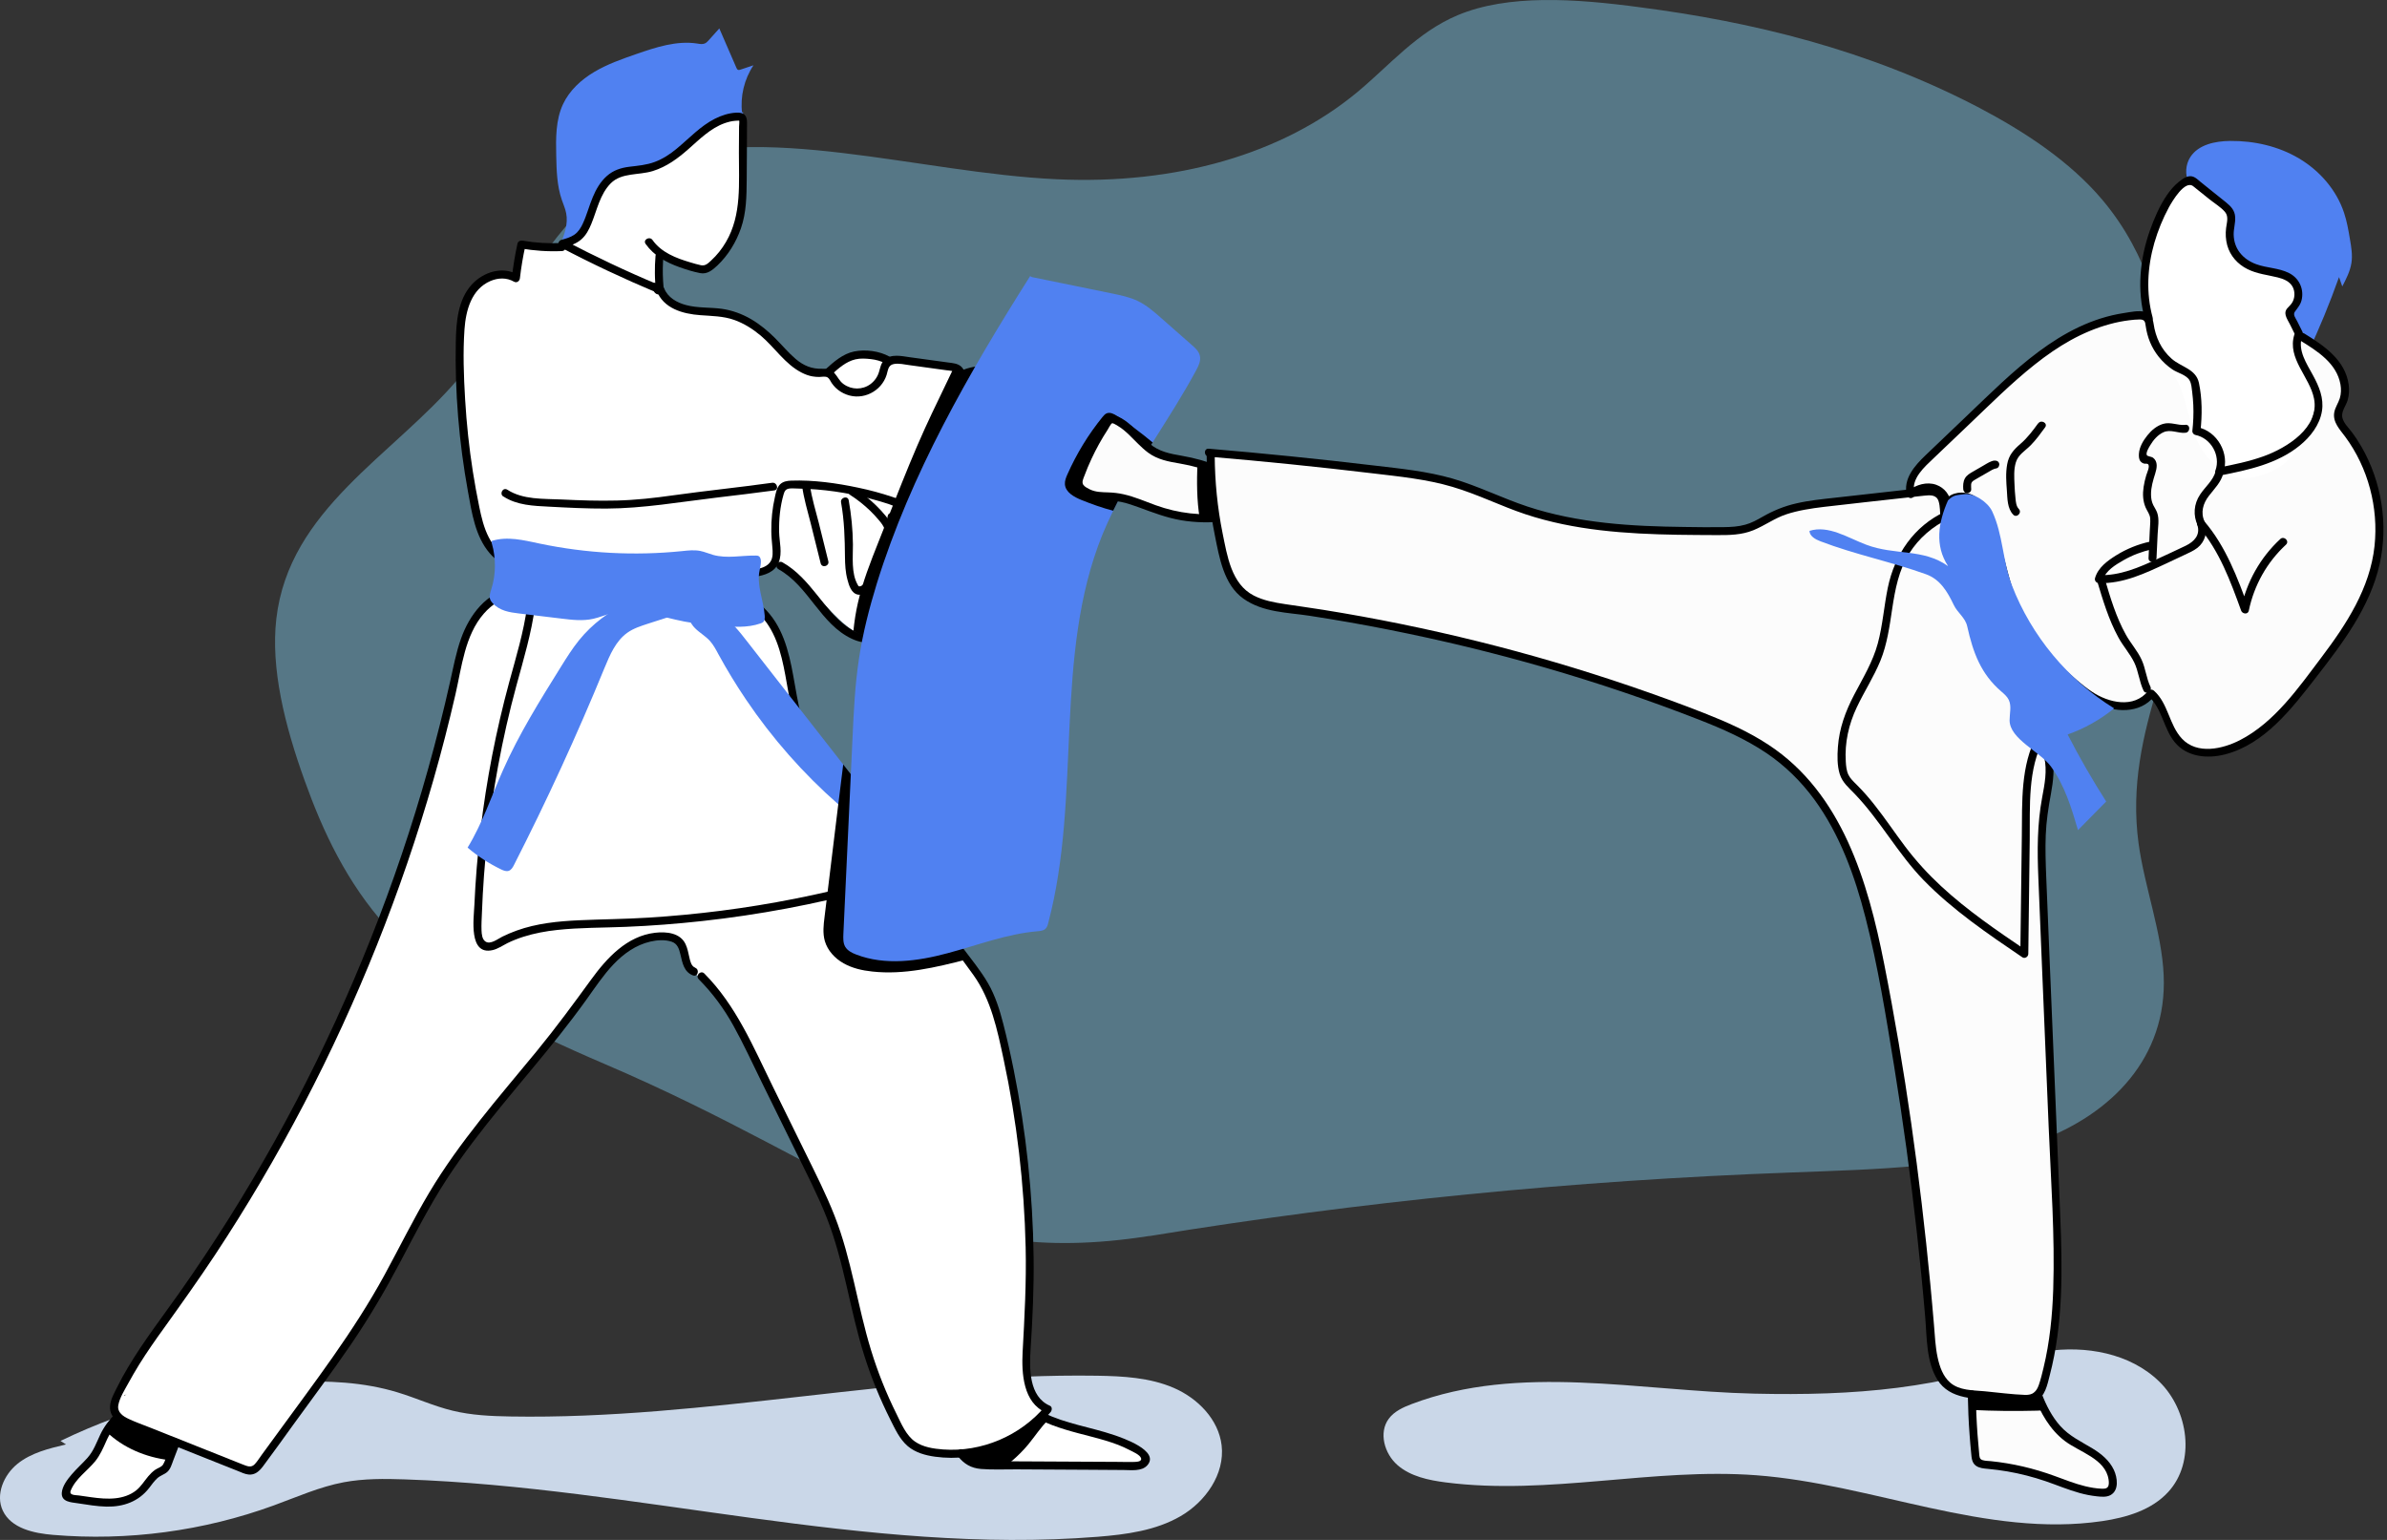 <svg width="310" height="200" viewBox="0 0 310 200" fill="none" xmlns="http://www.w3.org/2000/svg">
<rect x="0" y="0" width="310" height="200" fill="#333333" stroke="none"/>
<g clip-path="url(#clip0_242_13904)">
<path opacity="0.43" d="M149.293 160.536C176.523 156.078 204.343 153.317 232.555 152.283C243.776 151.848 255.318 151.673 264.77 148.187C274.212 144.702 281.472 137.349 280.996 126.666C280.769 121.133 278.514 115.197 277.739 109.561C275.701 94.472 284.13 83.438 284.719 69.197C284.988 62.826 283.675 55.949 282.361 49.134C280.882 41.45 279.114 33.187 273.054 25.979C268.803 20.932 262.919 17.095 257.076 14.013C242.566 6.412 227.457 2.823 213.03 0.951C204.498 -0.197 195.842 -0.765 189.306 1.975C183.99 4.219 180.484 8.47 176.286 11.955C166.595 20.001 152.758 24.014 137.214 23.279C119.364 22.452 98.598 15.657 84.326 21.356C71.885 26.32 67.645 39.557 59.599 49.092C51.067 59.186 37.54 66.084 35.885 80.376C35.151 86.809 36.961 94.162 39.567 101.391C41.894 107.886 45.007 114.639 50.291 120.471C57.81 128.766 68.421 133.854 78.431 138.146C111.546 152.324 120.533 165.014 149.262 160.525" fill="#85D1F4"/>
<path d="M265.629 175.511C270.862 174.714 276.653 175.748 280.438 179.451C284.223 183.153 285.175 189.855 281.597 193.764C279.446 196.122 276.167 197.094 273.013 197.559C257.997 199.762 243.218 192.74 228.078 191.602C214.644 190.599 201.117 194.25 187.755 192.533C185.521 192.244 183.194 191.758 181.498 190.289C179.802 188.82 179.016 186.07 180.361 184.26C181.074 183.298 182.233 182.771 183.36 182.346C197.332 177.062 212.865 180.661 227.809 181.002C240.788 181.302 252.34 180.413 264.45 175.748" fill="#CAD7E8"/>
<path d="M8.573 187.6C6.349 188.127 4.043 188.686 2.264 190.123C0.485 191.561 -0.611 194.126 0.361 196.194C1.447 198.5 4.374 199.141 6.908 199.348C16.587 200.165 26.433 198.852 35.554 195.522C38.553 194.426 41.511 193.102 44.645 192.512C47.251 192.026 49.929 192.047 52.587 192.14C82.703 193.164 112.487 201.985 142.53 199.596C146.263 199.297 150.1 198.79 153.337 196.908C156.574 195.025 159.087 191.447 158.653 187.724C158.26 184.353 155.55 181.602 152.437 180.257C149.324 178.913 145.839 178.727 142.447 178.675C116.996 178.292 91.762 184.404 66.311 183.97C63.777 183.929 61.233 183.815 58.772 183.215C56.331 182.626 54.025 181.56 51.626 180.836C47.21 179.492 42.514 179.285 37.902 179.502C27.509 179.988 17.218 182.605 7.859 187.145" fill="#CAD7E8"/>
<path d="M96.374 14.675C96.116 12.524 96.654 10.28 97.853 8.48L96.178 9.039C96.074 9.07 95.95 9.111 95.847 9.07C95.733 9.018 95.671 8.904 95.63 8.79L93.417 3.692L92.082 5.181C91.917 5.367 91.741 5.564 91.503 5.657C91.203 5.771 90.873 5.709 90.562 5.657C87.884 5.243 85.195 6.133 82.63 7.022C80.758 7.673 78.886 8.325 77.18 9.339C75.474 10.352 73.953 11.748 73.116 13.537C72.164 15.585 72.185 17.943 72.237 20.208C72.278 22.142 72.33 24.117 72.96 25.947C73.157 26.527 73.415 27.095 73.529 27.695C73.798 29.071 73.312 30.467 72.754 31.749C74.191 31.532 75.432 30.549 76.249 29.35C77.066 28.15 77.542 26.744 77.925 25.348C78.162 24.5 78.4 23.59 79.052 22.99C80.272 21.873 82.206 22.41 83.83 22.142C85.464 21.873 86.819 20.756 88.08 19.68L91.276 16.971C92.217 16.174 93.282 15.326 94.513 15.378C94.947 15.399 95.382 15.523 95.805 15.44C96.23 15.357 96.633 14.923 96.467 14.52L96.364 14.675H96.374Z" fill="#5081F1"/>
<path d="M118.071 68.401C118.102 68.949 117.947 69.476 117.771 69.983C116.53 73.54 114.286 76.767 113.624 80.48C113.5 81.225 113.335 82.114 112.642 82.403C112.063 82.641 111.401 82.321 110.873 81.969C110.873 81.969 110.853 81.959 110.842 81.948C108.174 80.139 106.323 77.357 103.862 75.257C102.859 74.399 101.752 73.654 100.583 73.044C100.449 72.972 100.304 72.899 100.17 72.837H99.808C99.208 69.724 99.063 66.322 100.563 63.519C100.852 62.982 101.214 62.454 101.762 62.185C102.445 61.854 103.241 61.989 103.996 62.102C104.979 62.247 105.971 62.32 106.964 62.32C107.657 62.32 108.35 62.309 109.033 62.402C109.695 62.485 110.336 62.692 110.977 62.878C111.949 63.178 112.911 63.478 113.883 63.788C114.514 63.995 115.176 64.212 115.724 64.605C115.9 64.729 116.055 64.874 116.21 65.029C116.272 65.102 116.334 65.174 116.396 65.246C116.696 65.588 116.944 65.981 117.192 66.363C117.596 66.994 118.009 67.646 118.061 68.39L118.071 68.401Z" fill="white"/>
<path d="M108.949 47.128C108.329 47.531 107.894 48.089 107.646 48.782C107.553 49.051 107.76 49.341 108.008 49.423C108.722 49.661 109.198 48.875 109.653 48.462C110.18 47.976 110.769 47.572 111.411 47.252C111.855 47.024 111.659 46.259 111.152 46.29C110.139 46.352 109.28 46.838 108.691 47.655C108.339 48.141 109.094 48.689 109.508 48.286C110.118 47.676 110.925 47.386 111.742 47.2C112.217 47.086 112.703 47.014 113.189 47.128C113.417 47.179 113.644 47.262 113.862 47.345C113.986 47.397 114.1 47.448 114.213 47.5L114.327 47.552C114.451 47.624 114.43 47.593 114.286 47.469V47.19C114.544 47.086 114.586 47.014 114.41 46.993C114.337 46.962 114.265 46.941 114.193 46.921C114.079 46.879 113.955 46.859 113.831 46.838C113.541 46.786 113.241 46.766 112.952 46.766C112.403 46.776 111.855 46.879 111.318 46.993C110.263 47.221 109.146 47.583 108.608 48.617C108.349 49.113 109.022 49.723 109.425 49.248C110.128 48.4 111.09 47.821 112.186 47.645C112.445 47.603 112.734 47.572 112.993 47.593C113.21 47.614 113.179 47.624 113.148 47.852C113.045 48.451 112.714 49.041 112.372 49.527C112.031 50.013 112.776 50.551 113.189 50.158C113.955 49.403 114.617 48.575 114.451 47.438L113.458 47.717C113.655 48.286 113.489 48.886 113.055 49.299C112.59 49.744 111.938 49.868 111.318 49.837L111.576 50.799C112.641 50.24 115.051 48.689 113.769 47.262C113.489 46.952 113.034 47.148 112.9 47.489C112.59 48.307 112.548 49.858 111.473 50.065L112.124 50.561C112.124 50.178 112.466 49.93 112.724 49.703C113.014 49.444 113.272 49.165 113.448 48.803C113.696 48.276 113.965 47.014 113.127 46.859C112.724 46.786 112.466 47.076 112.31 47.397C112.114 47.789 111.948 48.203 111.773 48.606C111.431 49.423 111.142 50.251 110.894 51.099C110.718 51.699 111.504 51.937 111.835 51.502C112.631 50.437 113.448 49.299 113.634 47.945C113.676 47.676 113.572 47.376 113.272 47.303C112.631 47.148 112.341 47.758 112.042 48.203L111.007 49.723L111.948 50.127L112.61 47.603C112.786 46.941 111.855 46.735 111.617 47.324L110.449 50.137L111.442 50.416C111.607 49.858 111.721 49.289 111.783 48.71C111.835 48.214 111.804 47.748 111.359 47.448C111.059 47.252 110.707 47.459 110.604 47.758L109.735 50.085L110.749 50.22C110.78 49.496 110.687 48.772 110.48 48.079C110.335 47.593 109.622 47.583 109.487 48.079C109.322 48.648 109.198 49.217 109.104 49.796H110.097C109.952 49.289 109.735 48.813 109.446 48.369C109.198 47.986 108.649 48.069 108.505 48.493C108.318 49.041 108.298 49.599 108.422 50.158C108.536 50.675 109.28 50.623 109.415 50.158C109.591 49.579 109.446 49.041 109.084 48.586C108.722 48.131 108.143 48.648 108.215 49.093C108.287 49.537 108.412 49.961 108.742 50.272C109.073 50.582 109.611 50.696 110.046 50.458C110.997 49.941 110.852 48.575 110.635 47.696C110.49 47.107 109.642 47.262 109.622 47.831C109.601 48.4 109.58 49.01 109.58 49.61C109.58 50.054 109.456 50.799 109.839 51.109C110.273 51.461 110.78 51.089 110.925 50.644C111.1 50.096 111.111 49.465 111.059 48.896C110.997 48.245 109.994 48.224 110.025 48.896L110.077 50.044H111.111L111.018 49.02L110.976 48.544C110.966 48.42 110.904 48.214 110.945 48.1L110.707 48.41C110.573 48.493 110.387 48.41 110.656 48.513C110.738 48.555 110.832 48.586 110.925 48.606C111.09 48.648 111.266 48.669 111.442 48.658C111.835 48.638 112.186 48.4 112.579 48.389C112.972 48.379 113.345 48.617 113.758 48.606C114.12 48.596 114.461 48.451 114.679 48.162C114.813 47.986 114.803 48.058 114.461 47.945C114.089 47.821 114.182 47.779 114.141 48.027C114.11 48.224 114.048 48.42 113.975 48.606C113.831 48.948 113.624 49.258 113.365 49.517C112.838 50.044 112.145 50.385 111.462 50.654C110.842 50.902 111.08 51.761 111.742 51.647C112.403 51.533 114.451 50.975 113.531 49.972C113.293 49.713 112.714 49.806 112.662 50.199C112.579 50.83 111.99 51.213 111.4 50.851C111.1 50.664 110.852 50.437 110.521 50.292C110.18 50.137 109.818 50.034 109.446 49.93C108.939 49.785 108.215 49.579 108.132 48.989C108.132 49.041 108.008 48.937 108.143 49.051C108.205 49.103 108.329 49.134 108.401 49.155C108.546 49.196 108.691 49.196 108.825 49.175C109.177 49.124 109.435 48.927 109.642 48.648C110.025 48.1 109.135 47.583 108.753 48.131C108.691 48.214 108.546 48.11 108.484 48.079C108.256 47.986 108.039 47.945 107.801 48.027C107.336 48.172 107.067 48.648 107.098 49.124C107.15 50.127 108.225 50.654 109.063 50.902C109.539 51.047 110.025 51.14 110.439 51.43C110.852 51.719 111.162 51.968 111.659 52.03C112.621 52.143 113.531 51.461 113.665 50.489L112.796 50.716L112.848 50.768L112.693 50.406C112.776 50.282 112.765 50.251 112.693 50.313C112.641 50.334 112.59 50.365 112.538 50.385C112.424 50.437 112.31 50.468 112.186 50.509C111.948 50.582 111.711 50.633 111.473 50.675L111.752 51.668C112.848 51.233 113.924 50.664 114.596 49.661C114.927 49.175 115.185 48.534 115.206 47.945C115.227 47.407 114.741 46.89 114.203 47.21C114.027 47.314 113.965 47.541 113.769 47.593C113.531 47.645 113.21 47.469 112.983 47.417C112.631 47.345 112.31 47.386 111.969 47.489C111.721 47.562 111.473 47.686 111.214 47.634C110.976 47.583 110.79 47.417 110.532 47.428C110.18 47.438 109.942 47.727 109.921 48.069C109.901 48.358 109.973 48.689 110.004 48.979L110.108 50.075C110.17 50.727 111.173 50.747 111.142 50.075L111.09 48.927H110.056C110.077 49.196 110.087 49.465 110.066 49.734C110.066 49.868 110.035 50.003 110.015 50.127L109.983 50.261C109.911 50.447 109.952 50.447 110.108 50.261L110.511 50.313C110.625 50.623 110.676 50.696 110.666 50.52C110.666 50.447 110.666 50.385 110.666 50.313C110.666 50.22 110.666 50.127 110.666 50.044C110.666 49.796 110.666 49.548 110.666 49.289C110.666 48.813 110.687 48.338 110.707 47.852L109.694 47.986C109.756 48.245 109.797 48.493 109.808 48.751C109.808 48.958 109.839 49.31 109.704 49.475C109.425 49.806 109.301 48.979 109.28 48.824L108.412 49.33C108.546 49.496 108.536 49.703 108.484 49.899H109.477C109.394 49.517 109.425 49.155 109.559 48.782L108.618 48.906C108.867 49.279 109.042 49.661 109.166 50.085C109.301 50.54 110.077 50.613 110.159 50.085C110.252 49.506 110.376 48.937 110.542 48.369H109.549C109.735 48.989 109.808 49.599 109.777 50.24C109.746 50.882 110.604 50.892 110.79 50.375L111.659 48.048L110.904 48.358C110.842 48.245 110.821 48.255 110.842 48.369C110.842 48.441 110.842 48.513 110.832 48.596C110.821 48.772 110.79 48.948 110.759 49.124C110.697 49.475 110.614 49.816 110.511 50.158C110.428 50.427 110.604 50.716 110.873 50.799C111.173 50.882 111.4 50.696 111.514 50.437L112.683 47.624L111.69 47.345L111.028 49.868C110.873 50.458 111.649 50.737 111.969 50.272L112.703 49.196L113.045 48.689L113.2 48.462C113.251 48.379 113.407 48.245 113.262 48.307H112.983L113.065 48.327L112.703 47.686C112.528 48.958 111.762 49.992 111.007 50.995L111.948 51.399C112.135 50.768 112.341 50.137 112.579 49.517C112.693 49.227 112.807 48.948 112.931 48.658C113.003 48.493 113.076 48.338 113.148 48.172C113.189 48.089 113.22 48.017 113.262 47.934C113.376 47.769 113.324 47.758 113.117 47.893L112.755 47.738C112.703 47.634 112.683 47.645 112.714 47.779C112.714 47.841 112.714 47.914 112.703 47.976C112.683 48.12 112.631 48.255 112.569 48.379C112.445 48.638 112.228 48.813 112.021 48.999C111.555 49.423 111.162 49.899 111.162 50.551C111.162 50.902 111.493 51.109 111.814 51.047C113.386 50.737 113.5 48.958 113.965 47.748L113.096 47.976C113.365 48.276 112.672 48.803 112.507 48.948C112.083 49.32 111.617 49.62 111.121 49.879C110.625 50.137 110.904 50.809 111.38 50.84C112.29 50.892 113.283 50.613 113.924 49.93C114.565 49.248 114.813 48.296 114.524 47.417C114.306 46.776 113.427 47.045 113.531 47.696C113.634 48.389 112.983 48.979 112.538 49.413L113.355 50.044C113.8 49.403 114.224 48.586 114.286 47.789C114.317 47.438 114.213 47.076 113.955 46.838C113.644 46.559 113.21 46.538 112.807 46.548C111.266 46.59 109.766 47.324 108.784 48.503L109.601 49.134C109.87 48.606 110.376 48.338 110.925 48.172C111.473 48.007 112.083 47.883 112.672 47.821C112.993 47.789 113.334 47.779 113.655 47.821C113.924 47.862 114.162 47.986 114.43 48.038C114.989 48.131 115.599 47.655 115.351 47.055C115.237 46.776 114.968 46.662 114.71 46.548C114.43 46.424 114.151 46.3 113.862 46.207C113.231 46.011 112.6 46 111.948 46.114C110.821 46.311 109.684 46.724 108.867 47.552L109.684 48.182C110.046 47.686 110.645 47.376 111.256 47.334L110.997 46.373C110.459 46.652 109.963 46.972 109.497 47.345C109.27 47.521 109.053 47.717 108.856 47.914C108.753 48.017 108.649 48.12 108.556 48.224C108.505 48.276 108.453 48.338 108.401 48.389C108.329 48.441 108.329 48.451 108.401 48.441L108.763 49.082C108.918 48.648 109.208 48.296 109.591 48.048C110.149 47.686 109.632 46.797 109.073 47.159L108.949 47.128Z" fill="white"/>
<path d="M148.766 189.555C148.735 190.227 147.845 190.423 147.173 190.413C141.682 190.382 136.2 190.351 130.709 190.32C129.892 190.32 129.075 190.32 128.258 190.31C127.534 190.31 126.769 190.299 126.117 189.979C125.548 189.71 125.114 189.244 124.742 188.738C124.059 187.838 123.552 186.804 123.242 185.718L131.526 180.764C132.622 182.44 134.318 183.556 136.18 184.363C137.204 184.808 138.279 185.159 139.344 185.439C142.343 186.256 145.508 186.814 148.073 188.572C148.414 188.81 148.786 189.141 148.766 189.555Z" fill="white"/>
<path d="M24.322 183.494C23.526 185.542 22.75 187.589 21.964 189.637C21.902 189.792 21.84 189.947 21.788 190.103C21.695 190.34 21.602 190.578 21.416 190.754C21.24 190.92 21.003 190.992 20.785 191.106C19.689 191.654 19.151 192.874 18.283 193.722C17.352 194.612 16.07 195.025 14.787 195.129C13.515 195.232 12.233 195.046 10.971 194.86C10.392 194.777 9.823 194.684 9.244 194.601C9.027 194.57 8.779 194.519 8.644 194.343C8.479 194.136 8.541 193.826 8.634 193.567C9.347 191.602 11.436 190.465 12.512 188.675C12.946 187.951 13.205 187.124 13.588 186.369C13.66 186.224 13.743 186.09 13.815 185.955C14.777 184.29 16.307 182.998 17.921 181.943L24.322 183.504V183.494Z" fill="white"/>
<path d="M24.324 183.494C23.527 185.542 22.752 187.59 21.966 189.637C18.946 189.275 15.988 188.045 13.816 185.945C14.778 184.28 16.309 182.987 17.922 181.933L24.324 183.494Z" fill="black"/>
<path d="M136.181 184.363C135.198 185.315 134.412 186.545 133.533 187.611C132.882 188.396 132.147 189.12 131.372 189.782C131.165 189.958 130.948 190.144 130.73 190.31C129.913 190.31 129.096 190.31 128.279 190.299C127.556 190.299 126.79 190.289 126.139 189.968C125.57 189.7 125.136 189.234 124.763 188.727C124.081 187.828 123.574 186.794 123.264 185.708L131.547 180.754C132.644 182.429 134.34 183.546 136.201 184.353L136.181 184.363Z" fill="black"/>
<path d="M121.33 60.706C120.554 62.112 119.768 63.519 118.982 64.925C118.827 65.194 118.662 65.484 118.383 65.629C117.99 65.825 117.535 65.66 117.121 65.515C116.883 65.422 116.635 65.339 116.397 65.256C116.314 65.225 116.242 65.194 116.159 65.174C111.909 63.705 107.41 62.94 102.911 62.919C102.477 62.919 102.001 62.94 101.681 63.23C101.443 63.447 101.35 63.778 101.257 64.088C100.708 66.156 100.533 68.318 100.739 70.448C100.822 71.317 100.946 72.289 100.564 73.054C100.502 73.178 100.429 73.292 100.336 73.406C99.933 73.902 99.281 74.13 98.661 74.275C97.544 74.533 96.386 74.574 95.258 74.399C93.873 74.181 92.497 73.633 91.101 73.799C90.305 73.902 89.539 74.223 88.774 74.461C87.233 74.905 85.599 74.936 84.017 74.771C79.528 74.316 75.123 72.403 70.655 73.054C69.549 73.209 68.442 73.53 67.325 73.416C65.629 73.23 64.171 72.02 63.292 70.551C62.413 69.083 62.009 67.387 61.668 65.701C60.251 58.731 59.6 51.585 59.724 44.469C59.765 42.215 59.92 39.836 61.161 37.954C62.402 36.072 65.081 34.945 66.994 36.134C67.16 34.665 67.397 33.197 67.718 31.749C69.445 32.059 71.224 32.173 72.972 32.08L85.754 37.551C86.271 39.071 87.916 39.919 89.498 40.209C91.08 40.498 92.714 40.374 94.286 40.684C96.737 41.181 98.857 42.732 100.574 44.542C102.229 46.29 103.976 48.472 106.365 48.41C106.82 48.399 107.327 48.306 107.72 48.544C108.02 48.73 108.186 49.072 108.382 49.371C109.106 50.488 110.502 51.119 111.816 50.923C113.129 50.726 114.277 49.713 114.649 48.43C114.773 48.006 114.825 47.551 115.094 47.22C115.57 46.61 116.48 46.662 117.245 46.765C119.324 47.055 121.402 47.334 123.481 47.624C123.616 47.644 123.76 47.655 123.895 47.696C124.112 47.748 124.319 47.82 124.484 47.965C124.774 48.234 124.867 48.648 124.908 49.041C125.425 53.146 123.347 57.076 121.33 60.696V60.706Z" fill="white"/>
<path d="M127.059 47.996C126.056 48.193 125.445 49.092 125.135 49.992C124.97 50.478 124.866 50.985 124.742 51.492L124.339 53.157C124.184 53.798 125.156 54.077 125.332 53.436C125.549 52.66 125.704 51.822 126.025 51.088C126.345 50.354 126.779 49.733 127.172 49.082C127.338 48.803 127.183 48.399 126.862 48.327C126.335 48.203 125.528 48.151 125.094 48.544C124.866 48.751 124.804 49.02 124.866 49.309C124.928 49.568 124.97 49.795 124.908 50.064L125.921 50.199C125.983 49.516 126.748 49.103 127.266 48.803L126.635 47.986C126.231 48.42 125.58 48.461 125.301 49.03C125.145 49.34 125.063 49.682 125.021 50.033C125.011 50.137 125.001 50.199 124.98 50.302C124.98 50.302 124.949 50.437 124.949 50.416L124.918 50.468C125.001 50.395 125.001 50.385 124.928 50.426L125.683 50.737C125.621 50.282 125.621 49.816 125.642 49.361H124.608L124.742 51.057C124.763 51.337 124.959 51.574 125.259 51.574C125.518 51.574 125.797 51.337 125.776 51.057L125.642 49.361C125.59 48.699 124.649 48.689 124.608 49.361C124.577 49.92 124.608 50.468 124.68 51.016C124.732 51.367 125.177 51.461 125.435 51.326C126.035 51.016 125.942 50.302 126.107 49.754C126.128 49.671 126.159 49.547 126.211 49.475C126.283 49.392 126.459 49.351 126.552 49.309C126.852 49.175 127.121 48.978 127.338 48.741C127.731 48.317 127.224 47.624 126.707 47.924C125.807 48.451 124.949 49.103 124.846 50.219C124.794 50.799 125.735 50.923 125.859 50.354C125.911 50.147 125.942 49.94 125.931 49.733C125.931 49.578 125.931 49.247 125.838 49.113C125.818 48.999 125.797 49.03 125.776 49.196C125.776 49.258 125.756 49.309 125.725 49.351C125.725 49.351 125.911 49.309 125.952 49.299C126.149 49.268 126.355 49.299 126.542 49.34L126.231 48.586C125.797 49.289 125.332 49.992 125.011 50.757C124.69 51.523 124.515 52.381 124.287 53.188L125.28 53.467C125.507 52.526 125.714 51.574 125.983 50.644C126.18 49.951 126.511 49.185 127.286 49.03C127.565 48.978 127.721 48.648 127.648 48.389C127.565 48.099 127.286 47.975 127.007 48.027L127.059 47.996Z" fill="black"/>
<path d="M90.149 126.191C88.67 125.725 89.249 123.264 88.101 122.219C87.739 121.889 87.243 121.754 86.767 121.682C84.419 121.33 82.051 122.416 80.262 123.978C78.473 125.539 77.159 127.556 75.784 129.49C69.755 137.97 62.236 145.364 56.755 154.207C53.766 159.036 51.419 164.249 48.513 169.14C46.165 173.091 43.445 176.824 40.746 180.547L33.755 190.155C33.486 190.527 33.176 190.92 32.731 191.023C32.359 191.106 31.976 190.961 31.625 190.827L16.991 185.004C16.091 184.643 15.067 184.156 14.85 183.215C14.705 182.595 14.964 181.954 15.233 181.375C17.188 177.145 20.042 173.411 22.751 169.626C40.27 145.168 52.742 117.121 59.185 87.74C59.692 85.434 60.168 83.086 61.316 81.028C62.464 78.97 64.408 77.212 66.756 76.922L90.159 126.222L90.149 126.191Z" fill="white"/>
<path d="M67.892 76.405L65.751 77.119L64.324 82.838C64.324 82.838 77.903 92.124 78.617 92.124C79.33 92.124 96.487 98.557 96.487 98.557L99.341 85.692L98.266 73.189C98.266 73.189 85.049 68.545 84.687 69.61C84.325 70.676 68.968 71.751 68.968 71.751L67.892 76.395V76.405Z" fill="white"/>
<path d="M89.103 125.601C93.499 128.486 96.022 133.43 98.339 138.156L104.802 151.29C106.074 153.875 107.346 156.471 108.329 159.181C110.128 164.176 110.883 169.491 112.362 174.59C113.427 178.251 114.855 181.798 116.644 185.17C117.088 186.007 117.564 186.845 118.288 187.445C119.177 188.189 120.356 188.5 121.504 188.655C126.903 189.42 132.632 187.207 136.117 182.998C133.284 181.839 133.149 177.951 133.387 174.89C134.432 161.187 133.304 147.329 130.057 133.978C129.571 131.971 129.023 129.955 128.03 128.155C127.461 127.121 126.748 126.17 126.044 125.228L118.35 114.949C115.144 110.667 111.949 106.396 108.681 102.166C107.026 100.036 105.34 97.874 104.327 95.372C102.145 89.984 103.055 83.055 98.752 79.156L89.114 125.59L89.103 125.601Z" fill="white"/>
<path d="M86.136 119.52C86.778 120.244 87.388 120.968 87.791 121.857C88.215 122.798 88.588 123.77 88.991 124.732C89.249 125.342 90.097 125.125 89.984 124.453C89.829 123.522 90.149 122.571 90.232 121.65C90.273 121.185 90.232 120.709 90.294 120.233C90.356 119.758 90.501 119.272 90.635 118.806L89.622 118.672C89.642 119.923 89.415 121.175 88.918 122.323L89.859 122.726C90.232 121.216 90.552 119.706 90.335 118.144C90.263 117.638 89.436 117.669 89.342 118.144C89.105 119.251 88.908 120.368 88.753 121.485H89.746C89.374 120.44 89.084 119.365 88.867 118.279L87.874 118.558C88.143 119.789 88.329 121.04 88.515 122.291L89.508 122.012L87.802 117.638C87.564 117.028 86.664 117.255 86.809 117.917L87.574 121.495L88.515 121.092L86.581 118.051L85.764 118.682L87.036 120.13C87.429 120.575 87.802 120.988 88.443 120.854C88.794 120.782 88.887 120.378 88.753 120.099L87.729 117.917L87.15 118.672C88.008 118.796 88.598 119.396 89.105 120.058C89.363 120.399 89.849 120.151 89.973 119.83C90.139 119.385 90.128 118.899 89.953 118.465C89.746 117.958 88.939 117.969 88.939 118.599V120.316C88.939 120.988 89.911 120.968 89.973 120.316C90.035 119.665 89.942 118.961 89.704 118.331C89.508 117.793 88.722 117.865 88.691 118.465C88.66 119.168 88.422 120.668 89.456 120.74C89.632 120.751 89.808 120.637 89.901 120.482C90.387 119.685 90.656 118.817 90.728 117.896C90.78 117.307 89.849 117.203 89.715 117.762C89.58 118.32 89.436 118.889 89.311 119.458C89.187 120.027 89.053 120.544 89.187 121.102C89.322 121.661 90.015 121.547 90.18 121.102C90.49 120.285 90.697 119.447 90.811 118.589L89.797 118.455C89.673 119.437 89.56 120.42 89.653 121.412C89.715 122.085 90.615 122.074 90.687 121.412C90.77 120.606 90.583 119.809 90.18 119.117C89.901 118.641 89.27 118.899 89.218 119.375L88.794 123.129C88.763 123.408 89.053 123.646 89.311 123.646C89.622 123.646 89.797 123.408 89.829 123.129C90.004 121.671 89.436 120.285 89.311 118.848L88.35 119.106C88.588 119.644 88.722 120.233 88.774 120.813C88.825 121.464 89.818 121.485 89.808 120.813V120.606C89.808 119.944 88.763 119.944 88.774 120.606V120.813H89.808C89.746 120.027 89.56 119.303 89.239 118.579C89.032 118.113 88.236 118.341 88.277 118.837C88.401 120.275 88.97 121.671 88.794 123.119H89.829L90.252 119.365L89.291 119.623C89.611 120.171 89.725 120.761 89.663 121.402H90.697C90.604 120.409 90.718 119.427 90.842 118.444C90.914 117.876 89.901 117.731 89.829 118.31C89.715 119.168 89.498 120.006 89.198 120.823H90.191C90.087 120.399 90.273 119.892 90.377 119.468C90.49 118.992 90.604 118.506 90.718 118.031L89.704 117.896C89.642 118.641 89.404 119.334 89.011 119.965L89.456 119.706H89.384L89.642 119.768C89.766 119.851 89.725 119.923 89.725 119.747C89.725 119.603 89.715 119.448 89.715 119.303C89.715 119.023 89.715 118.744 89.735 118.465L88.722 118.599C88.929 119.158 89.001 119.716 88.949 120.306H89.984V118.589L88.97 118.724C89.094 119.013 89.105 119.251 88.991 119.541L89.859 119.313C89.249 118.537 88.463 117.803 87.45 117.669C86.995 117.607 86.664 118 86.871 118.424L87.895 120.606L88.205 119.851C88.205 119.851 88.112 119.737 88.091 119.716C88.039 119.665 87.988 119.603 87.936 119.541C87.77 119.354 87.615 119.179 87.45 118.992L86.529 117.948C86.147 117.503 85.402 118.082 85.713 118.579L87.646 121.619C87.967 122.126 88.712 121.795 88.588 121.216L87.822 117.638L86.829 117.917L88.536 122.291C88.784 122.922 89.632 122.674 89.529 122.012C89.342 120.761 89.156 119.51 88.887 118.279C88.743 117.627 87.77 117.907 87.895 118.558C88.101 119.654 88.391 120.72 88.774 121.764C88.929 122.188 89.694 122.323 89.766 121.764C89.922 120.647 90.118 119.53 90.356 118.424H89.363C89.549 119.778 89.208 121.144 88.887 122.457C88.753 122.995 89.591 123.419 89.829 122.86C90.397 121.537 90.697 120.13 90.677 118.682C90.666 118.093 89.829 117.979 89.663 118.548C89.518 119.044 89.374 119.541 89.301 120.058C89.229 120.575 89.27 121.123 89.218 121.661C89.125 122.705 88.836 123.688 89.011 124.743L90.004 124.463C89.57 123.419 89.167 122.364 88.701 121.34C88.267 120.378 87.584 119.582 86.881 118.796C86.436 118.3 85.702 119.034 86.147 119.53L86.136 119.52Z" fill="white"/>
<path d="M85.371 37.479C81.173 35.721 77.057 33.787 73.023 31.656C73.758 31.449 74.502 31.232 75.092 30.746C75.661 30.281 76.012 29.598 76.291 28.926C76.798 27.706 77.129 26.413 77.708 25.224C78.287 24.034 79.177 22.917 80.407 22.452C81.276 22.121 82.228 22.142 83.138 22.028C84.296 21.883 85.434 21.5 86.457 20.921C88.112 19.98 89.425 18.564 90.894 17.343C92.363 16.123 94.121 15.078 96.024 15.14C96.158 15.14 96.303 15.161 96.396 15.254C96.489 15.357 96.499 15.513 96.499 15.647L96.448 24.396C96.448 25.037 96.448 25.689 96.385 26.33C96.137 29.474 94.7 32.566 92.259 34.573C92.021 34.769 91.752 34.966 91.442 34.986C91.256 35.007 91.07 34.955 90.884 34.914C88.412 34.283 85.734 33.507 84.286 31.408L85.361 37.458L85.371 37.479Z" fill="white"/>
<path d="M85.651 33.248C85.527 34.634 85.537 36.031 85.682 37.416C85.692 37.561 85.641 37.778 85.496 37.727C85.392 37.696 85.392 37.561 85.361 37.458C85.32 37.344 85.196 37.261 85.082 37.272L85.661 33.248H85.651Z" fill="white"/>
<path d="M68.979 78.742C68.534 82.207 67.49 85.558 66.58 88.919C63.798 99.188 62.267 109.799 62.029 120.44C62.009 121.371 62.143 122.529 63.012 122.86C63.684 123.119 64.408 122.705 65.049 122.354C69.3 120.006 74.408 120.058 79.259 119.923C90.583 119.613 101.866 117.969 112.807 115.042C111.784 111.515 111.173 109.023 111.018 105.352L68.989 78.732L68.979 78.742Z" fill="white"/>
<path d="M136.107 183.008C132.622 187.207 126.893 189.431 121.494 188.665C120.346 188.5 119.167 188.19 118.278 187.455C117.554 186.856 117.078 186.008 116.634 185.18C114.855 181.819 113.417 178.262 112.352 174.611C110.873 169.502 110.118 164.186 108.319 159.191C107.336 156.471 106.064 153.886 104.792 151.3C102.631 146.916 100.48 142.541 98.329 138.156C96.002 133.44 94.678 130.369 91.1 126.801L96.85 90.863L97.884 84.43L98.732 79.177C101.958 82.103 102.258 86.726 103.117 91.132C103.406 92.6 103.748 94.038 104.306 95.382C105.185 97.554 106.571 99.467 107.998 101.329C108.215 101.618 108.432 101.898 108.66 102.177C108.794 102.353 108.929 102.529 109.063 102.704C109.094 102.746 109.136 102.787 109.167 102.828C110.129 104.069 111.08 105.31 112.011 106.562C114.131 109.354 116.23 112.146 118.33 114.959C120.636 118.041 122.942 121.113 125.248 124.195C125.321 124.288 125.393 124.391 125.465 124.484C125.496 124.526 125.527 124.567 125.548 124.608C125.714 124.825 125.869 125.032 126.024 125.249C126.727 126.191 127.441 127.142 128.009 128.176C129.013 129.986 129.55 132.003 130.036 134.009C133.284 147.36 134.411 161.218 133.356 174.921C133.129 177.972 133.253 181.871 136.097 183.029L136.107 183.008Z" fill="white"/>
<path d="M84.75 31.222C84.213 32.06 83.944 33.053 83.985 34.045C84.006 34.521 84.719 34.8 84.947 34.304C85.35 33.446 85.867 32.566 86.126 31.656C86.198 31.387 86.033 31.098 85.764 31.015C85.474 30.932 85.236 31.119 85.123 31.377C84.409 33.177 84.233 35.142 84.585 37.044L85.454 36.538C85.205 36.258 85.236 35.783 85.195 35.431C85.133 34.904 85.05 34.387 84.936 33.87C84.709 32.825 84.399 31.811 84.078 30.798L83.137 31.201C83.592 32.184 83.995 33.228 84.564 34.138C84.854 34.604 85.474 34.376 85.526 33.88C85.65 32.763 85.247 31.687 84.833 30.674C84.585 30.074 83.675 30.281 83.84 30.953C84.016 31.677 84.171 32.411 84.285 33.156C84.326 33.435 84.668 33.59 84.926 33.518C85.216 33.435 85.329 33.156 85.288 32.877C85.164 32.142 85.019 31.408 84.843 30.674L83.85 30.953C84.233 31.894 84.626 32.856 84.502 33.89L85.464 33.632C84.885 32.721 84.492 31.667 84.037 30.695C83.788 30.167 82.92 30.539 83.096 31.098C83.437 32.184 83.768 33.28 83.995 34.397C84.099 34.914 84.161 35.431 84.223 35.959C84.285 36.486 84.388 36.91 84.74 37.293C85.112 37.706 85.691 37.262 85.609 36.786C85.298 35.059 85.505 33.29 86.146 31.667L85.154 31.387C84.916 32.225 84.45 33.011 84.078 33.787L85.04 34.045C84.999 33.218 85.216 32.442 85.66 31.749C86.022 31.191 85.133 30.674 84.771 31.232L84.75 31.222Z" fill="white"/>
<path d="M72.971 31.563C71.254 31.646 69.548 31.542 67.852 31.253C67.593 31.212 67.283 31.325 67.211 31.615C66.88 33.104 66.642 34.614 66.466 36.124L67.242 35.679C65.256 34.511 62.743 35.338 61.264 36.962C59.465 38.937 59.247 41.822 59.196 44.356C59.061 50.892 59.609 57.438 60.778 63.861C61.274 66.601 61.719 69.652 63.581 71.834C64.356 72.734 65.37 73.468 66.528 73.778C67.955 74.161 69.362 73.747 70.778 73.54C76.953 72.672 82.982 76.757 89.115 74.875C89.849 74.647 90.562 74.337 91.338 74.285C92.155 74.223 92.951 74.419 93.737 74.595C95.185 74.926 96.592 75.123 98.081 74.906C99.301 74.719 100.635 74.316 101.132 73.054C101.628 71.793 101.214 70.376 101.183 69.094C101.152 67.47 101.307 65.794 101.763 64.222C101.897 63.757 102.031 63.519 102.538 63.447C102.859 63.406 103.2 63.447 103.521 63.447C104.369 63.468 105.217 63.509 106.054 63.571C109.219 63.83 112.363 64.471 115.383 65.453C116.448 65.805 118.061 66.798 119.033 65.763C119.519 65.246 119.819 64.471 120.171 63.861L121.402 61.647C122.849 59.041 124.38 56.383 125.094 53.467C125.435 52.071 125.59 50.613 125.435 49.175C125.373 48.617 125.269 48.027 124.845 47.624C124.38 47.19 123.718 47.158 123.118 47.076L118.134 46.393C117.089 46.248 115.714 45.917 114.845 46.745C114.4 47.179 114.328 47.758 114.152 48.317C113.966 48.948 113.573 49.496 113.045 49.889C112.011 50.654 110.605 50.644 109.56 49.889C109.002 49.496 108.795 48.917 108.35 48.431C107.906 47.944 107.378 47.872 106.778 47.893C105.424 47.934 104.379 47.5 103.345 46.631C102.373 45.804 101.556 44.811 100.656 43.911C99.756 43.011 98.681 42.112 97.522 41.44C96.364 40.767 95.061 40.292 93.717 40.105C92.186 39.899 90.593 40.023 89.094 39.619C87.915 39.309 86.715 38.637 86.26 37.448C86.022 36.827 85.029 37.096 85.267 37.727C86.157 40.074 88.67 40.767 90.945 40.933C92.445 41.047 93.934 41.047 95.361 41.553C96.612 41.998 97.771 42.732 98.784 43.58C100.604 45.111 101.959 47.303 104.12 48.4C104.565 48.627 105.031 48.803 105.517 48.886C105.806 48.937 106.096 48.958 106.396 48.958C106.727 48.958 107.182 48.834 107.482 49.02C107.719 49.165 107.854 49.517 108.009 49.744C108.164 49.971 108.33 50.168 108.516 50.354C108.919 50.747 109.405 51.047 109.933 51.243C112.053 52.05 114.462 50.84 115.145 48.689C115.331 48.089 115.331 47.427 116.065 47.283C116.727 47.148 117.472 47.345 118.123 47.427L122.86 48.079C123.511 48.172 124.215 48.12 124.38 48.906C124.525 49.609 124.514 50.385 124.463 51.099C124.359 52.567 123.956 54.005 123.418 55.37C122.343 58.152 120.74 60.737 119.292 63.343L118.795 64.233C118.62 64.543 118.402 65.164 117.989 65.215C117.689 65.257 117.327 65.05 117.048 64.946C116.665 64.812 116.293 64.677 115.91 64.543C114.452 64.057 112.973 63.654 111.473 63.343C108.65 62.744 105.641 62.32 102.745 62.423C102.238 62.444 101.711 62.526 101.328 62.888C100.883 63.312 100.759 63.995 100.635 64.564C100.304 66.012 100.149 67.501 100.17 68.99C100.17 69.683 100.253 70.365 100.304 71.048C100.356 71.658 100.418 72.372 100.077 72.92C99.374 74.089 97.181 74.068 96.013 73.975C94.523 73.861 93.096 73.23 91.597 73.261C90.252 73.292 89.032 73.944 87.729 74.182C84.74 74.73 81.679 73.923 78.773 73.282C75.867 72.641 73.157 72.144 70.303 72.599C68.834 72.837 67.407 73.199 66.001 72.475C64.884 71.896 64.056 70.903 63.487 69.807C62.836 68.556 62.515 67.16 62.236 65.794C61.926 64.284 61.647 62.764 61.409 61.244C60.923 58.142 60.592 55.018 60.406 51.885C60.219 48.751 60.116 45.793 60.323 42.763C60.499 40.312 61.223 37.561 63.694 36.496C64.687 36.072 65.794 36.031 66.745 36.579C67.118 36.796 67.48 36.507 67.521 36.134C67.686 34.707 67.924 33.3 68.234 31.894L67.593 32.256C69.372 32.566 71.171 32.69 72.981 32.608C73.643 32.577 73.643 31.542 72.981 31.573L72.971 31.563Z" fill="black"/>
<path d="M107.968 48.678C108.878 47.851 109.86 46.962 111.091 46.672C111.743 46.517 112.446 46.569 113.097 46.641C113.749 46.714 114.421 46.889 115.011 47.21C115.6 47.531 116.117 46.641 115.528 46.321C114.214 45.586 112.404 45.348 110.936 45.648C109.467 45.948 108.299 46.982 107.233 47.944C106.737 48.389 107.471 49.123 107.968 48.678Z" fill="black"/>
<path d="M101.12 73.944C105.03 76.115 106.54 81.069 110.645 82.972C111.473 83.355 112.838 83.779 113.613 83.044C113.955 82.724 114.089 82.248 114.172 81.793C114.296 81.048 114.389 80.304 114.513 79.559C114.751 78.184 115.123 76.86 115.692 75.588C116.261 74.316 116.964 73.147 117.626 71.948C118.288 70.748 118.95 69.496 118.795 68.121C118.67 66.994 118.029 66.032 116.964 65.608C116.344 65.36 116.075 66.363 116.685 66.601C117.678 66.994 117.895 68.245 117.698 69.176C117.46 70.314 116.768 71.348 116.209 72.351C115.082 74.368 114.079 76.405 113.613 78.69C113.5 79.28 113.396 79.88 113.313 80.48C113.241 80.976 113.241 81.596 113.024 82.052C112.548 83.075 110.5 81.762 109.942 81.348C108.442 80.252 107.294 78.742 106.136 77.294C104.833 75.671 103.468 74.068 101.617 73.033C101.038 72.713 100.51 73.602 101.1 73.923L101.12 73.944Z" fill="black"/>
<path d="M115.269 67.077C115.135 68.99 114.524 70.82 113.883 72.62C113.614 73.375 113.356 74.14 112.952 74.843C112.756 75.174 112.539 75.484 112.26 75.753C112.135 75.877 111.929 76.095 111.753 76.136C111.525 76.188 111.515 76.167 111.391 75.95C110.532 74.44 110.781 72.361 110.77 70.707C110.75 68.783 110.563 66.87 110.222 64.977C110.108 64.326 109.105 64.605 109.229 65.257C109.653 67.614 109.715 69.952 109.736 72.341C109.746 73.323 109.798 74.326 110.057 75.278C110.243 76.002 110.563 77.098 111.443 77.232C112.249 77.356 113.035 76.529 113.469 75.95C113.987 75.257 114.318 74.45 114.617 73.644C115.403 71.524 116.158 69.362 116.313 67.087C116.355 66.425 115.321 66.425 115.279 67.087L115.269 67.077Z" fill="black"/>
<path d="M110.428 64.295C111.349 64.884 112.207 65.567 113.003 66.332C113.396 66.705 113.758 67.108 114.11 67.522C114.441 67.915 114.782 68.318 114.906 68.825C115.061 69.476 116.065 69.197 115.899 68.545C115.754 67.946 115.392 67.449 114.999 66.974C114.606 66.498 114.213 66.074 113.789 65.66C112.921 64.812 111.969 64.057 110.945 63.406C110.387 63.044 109.86 63.943 110.428 64.295Z" fill="black"/>
<path d="M104.161 63.043C104.378 64.729 104.885 66.373 105.299 68.018L106.581 73.168C106.746 73.809 107.739 73.54 107.574 72.889L106.343 67.935C105.94 66.322 105.412 64.688 105.195 63.043C105.112 62.392 104.078 62.381 104.161 63.043Z" fill="black"/>
<path d="M65.379 64.481C67.138 65.629 69.268 65.701 71.305 65.805C73.777 65.939 76.259 66.063 78.731 66.053C83.56 66.032 88.297 65.194 93.085 64.626C95.578 64.326 98.07 64.036 100.552 63.695C101.203 63.602 100.924 62.609 100.273 62.702C95.991 63.302 91.679 63.736 87.387 64.336C84.977 64.677 82.567 64.946 80.127 65.008C77.686 65.07 75.339 64.987 72.95 64.874C70.561 64.76 67.924 64.925 65.886 63.602C65.328 63.24 64.811 64.129 65.369 64.491L65.379 64.481Z" fill="black"/>
<path d="M98.381 79.539C100.677 81.669 101.442 84.72 101.99 87.688C102.57 90.811 102.973 93.996 104.431 96.871C105.279 98.547 106.396 100.067 107.534 101.556C108.744 103.128 109.954 104.7 111.164 106.282C113.728 109.664 116.272 113.067 118.816 116.459C121.361 119.851 123.967 123.202 126.428 126.645C128.724 129.872 129.51 133.719 130.327 137.525C132.054 145.571 133.016 153.782 133.202 162.014C133.305 166.554 133.057 171.053 132.809 175.583C132.664 178.375 132.871 182.181 135.839 183.463L135.736 182.646C132.509 186.483 127.483 188.624 122.467 188.252C121.236 188.158 119.902 187.962 118.858 187.248C117.669 186.431 117.048 184.89 116.428 183.639C115.104 180.981 113.997 178.21 113.128 175.376C111.35 169.605 110.605 163.535 108.382 157.898C107.275 155.075 105.9 152.376 104.565 149.656L100.367 141.124C97.823 135.953 95.599 130.586 91.473 126.439C91.007 125.963 90.273 126.697 90.739 127.173C92.528 128.972 94.007 130.979 95.237 133.192C96.561 135.57 97.698 138.063 98.898 140.503L103.262 149.377C104.69 152.283 106.189 155.168 107.378 158.178C109.654 163.969 110.378 170.205 112.26 176.11C113.16 178.954 114.297 181.726 115.631 184.384C116.241 185.594 116.841 186.928 117.896 187.828C118.889 188.665 120.171 189.017 121.433 189.193C127.007 189.958 132.83 187.693 136.449 183.391C136.635 183.163 136.677 182.719 136.346 182.574C133.626 181.395 133.678 177.744 133.843 175.242C134.102 171.25 134.288 167.258 134.236 163.255C134.133 155.096 133.264 146.957 131.651 138.952C131.247 136.946 130.803 134.95 130.296 132.975C129.83 131.154 129.262 129.345 128.321 127.711C127.379 126.077 126.076 124.494 124.908 122.933L121.061 117.793C118.568 114.452 116.076 111.112 113.563 107.792C112.28 106.096 110.998 104.411 109.705 102.735C108.537 101.215 107.327 99.726 106.303 98.102C105.279 96.478 104.524 94.803 104.048 92.973C103.604 91.266 103.345 89.518 103.025 87.791C102.435 84.523 101.608 81.152 99.074 78.815C98.588 78.36 97.854 79.094 98.34 79.549L98.381 79.539Z" fill="black"/>
<path d="M90.294 125.684C89.766 125.487 89.642 124.836 89.528 124.35C89.394 123.76 89.291 123.171 89.032 122.623C88.339 121.144 86.529 120.978 85.082 121.144C81.421 121.568 78.825 124.402 76.777 127.215C74.481 130.369 72.185 133.492 69.703 136.522C67.221 139.552 64.749 142.438 62.361 145.468C59.972 148.498 57.717 151.58 55.752 154.879C53.673 158.364 51.884 162.015 49.94 165.583C45.938 172.936 40.819 179.575 35.906 186.328L34.003 188.934C33.703 189.338 33.434 189.793 33.093 190.155C32.617 190.672 32.1 190.424 31.532 190.206C29.536 189.41 27.529 188.614 25.533 187.817L19.535 185.428C18.594 185.056 17.622 184.715 16.701 184.281C15.957 183.929 15.192 183.422 15.367 182.481C15.543 181.54 16.164 180.568 16.619 179.73C17.074 178.892 17.57 178.044 18.077 177.217C19.101 175.573 20.218 173.98 21.355 172.408C23.579 169.306 25.792 166.203 27.902 163.018C32.08 156.699 35.927 150.163 39.443 143.441C42.959 136.719 46.124 129.821 48.937 122.778C51.75 115.735 54.211 108.568 56.29 101.277C57.345 97.596 58.296 93.893 59.155 90.16C59.961 86.644 60.375 82.507 62.836 79.694C63.901 78.474 65.267 77.605 66.88 77.377C67.531 77.284 67.252 76.291 66.601 76.385C63.188 76.86 60.964 79.88 59.879 82.921C59.227 84.751 58.875 86.675 58.451 88.557C58.027 90.439 57.583 92.321 57.107 94.193C55.214 101.722 52.919 109.158 50.24 116.449C47.561 123.74 44.511 130.875 41.098 137.846C37.685 144.816 33.89 151.611 29.763 158.188C27.705 161.456 25.564 164.683 23.341 167.837C21.117 170.991 18.646 174.187 16.629 177.579C16.112 178.448 15.626 179.327 15.181 180.227C14.809 180.981 14.344 181.788 14.292 182.647C14.188 184.301 15.791 185.035 17.084 185.553C21.159 187.176 25.244 188.8 29.319 190.424L30.88 191.044C31.325 191.22 31.79 191.458 32.276 191.509C33.114 191.592 33.662 191.085 34.138 190.465C35.472 188.686 36.765 186.866 38.068 185.067C40.581 181.612 43.135 178.189 45.545 174.663C47.954 171.136 50.002 167.641 51.957 163.949C53.911 160.257 55.752 156.637 57.996 153.183C62.33 146.523 67.738 140.669 72.661 134.454C73.861 132.934 75.029 131.403 76.156 129.831C77.284 128.259 78.339 126.656 79.662 125.26C80.986 123.864 82.579 122.726 84.461 122.292C85.34 122.085 86.374 122.013 87.243 122.312C87.998 122.571 88.205 123.274 88.37 123.978C88.629 125.074 88.825 126.242 90.004 126.687C90.625 126.915 90.894 125.922 90.283 125.694L90.294 125.684Z" fill="black"/>
<path d="M68.462 78.742C68.017 82.083 67.025 85.309 66.145 88.546C65.266 91.783 64.543 94.917 63.912 98.143C62.671 104.555 61.895 111.06 61.605 117.586C61.533 119.261 60.819 124.122 63.974 123.398C64.656 123.243 65.266 122.809 65.887 122.498C66.559 122.167 67.273 121.888 67.986 121.661C69.403 121.216 70.882 120.937 72.361 120.782C75.308 120.461 78.287 120.502 81.245 120.378C84.575 120.244 87.894 119.985 91.204 119.623C98.536 118.817 105.806 117.452 112.932 115.549C113.201 115.476 113.366 115.176 113.294 114.907C112.384 111.764 111.67 108.64 111.515 105.352C111.484 104.69 110.45 104.69 110.481 105.352C110.636 108.723 111.349 111.95 112.291 115.176L112.653 114.535C106.416 116.2 100.077 117.462 93.686 118.279C90.542 118.682 87.398 118.982 84.233 119.179C81.069 119.375 78.235 119.385 75.236 119.52C72.485 119.644 69.693 119.923 67.087 120.864C66.466 121.092 65.846 121.35 65.256 121.64C64.667 121.93 63.684 122.726 63.043 122.281C62.609 121.992 62.557 121.319 62.536 120.854C62.505 120.089 62.557 119.323 62.588 118.558C62.826 112.167 63.519 105.786 64.687 99.498C65.339 95.982 66.125 92.497 67.066 89.043C68.007 85.588 69.02 82.238 69.486 78.722C69.569 78.06 68.534 78.07 68.452 78.722L68.462 78.742Z" fill="black"/>
<path d="M135.011 184.384C137.172 185.449 139.489 186.007 141.805 186.607C142.953 186.907 144.101 187.228 145.208 187.652C145.714 187.848 146.211 188.076 146.686 188.324C147.079 188.531 148.083 188.944 148.196 189.41C148.31 189.875 147.514 189.865 147.183 189.875C146.5 189.885 145.818 189.875 145.135 189.865L141.174 189.844L133.252 189.803L128.785 189.782C128.092 189.782 127.347 189.823 126.675 189.627C126.003 189.43 125.548 188.924 125.145 188.396C124.741 187.869 124.007 188.603 124.41 189.131C125.186 190.134 126.127 190.682 127.399 190.785C128.909 190.909 130.471 190.827 131.98 190.837L141.185 190.889L145.911 190.92C146.883 190.92 148.269 191.137 149.003 190.309C150.668 188.427 145.766 186.742 144.649 186.369C141.629 185.345 138.423 184.921 135.538 183.494C134.949 183.205 134.421 184.094 135.021 184.384H135.011Z" fill="black"/>
<path d="M14.953 183.629C14.178 184.415 13.506 185.304 13.03 186.307C12.523 187.372 12.161 188.438 11.365 189.337C10.703 190.082 9.948 190.744 9.307 191.499C8.759 192.14 8.086 193.009 8.024 193.888C7.952 195.077 9.224 195.108 10.093 195.242C11.334 195.429 12.575 195.646 13.836 195.677C16.039 195.718 18.004 195.015 19.369 193.257C19.7 192.822 20.021 192.367 20.424 191.995C20.828 191.623 21.345 191.509 21.727 191.168C22.151 190.785 22.306 190.185 22.503 189.668C22.782 188.934 23.072 188.189 23.351 187.455C23.589 186.835 22.586 186.566 22.358 187.176C22.162 187.683 21.976 188.189 21.779 188.686C21.582 189.182 21.458 189.751 21.189 190.196C20.972 190.558 20.476 190.661 20.145 190.899C19.814 191.137 19.524 191.416 19.266 191.726C18.738 192.347 18.314 193.071 17.673 193.577C16.918 194.177 15.957 194.488 15.005 194.591C13.95 194.705 12.885 194.601 11.841 194.456C11.313 194.384 10.786 194.301 10.258 194.229C9.814 194.167 8.935 194.229 9.183 193.598C9.803 192.047 11.323 191.054 12.358 189.792C13.009 188.986 13.392 188.086 13.806 187.155C14.271 186.1 14.902 185.19 15.708 184.373C16.174 183.898 15.44 183.163 14.974 183.639L14.953 183.629Z" fill="black"/>
<path d="M125.291 49.02C126.19 48.637 127.163 48.492 128.135 48.554L127.773 47.675C126.945 48.658 125.984 49.609 125.518 50.83C125.301 51.388 125.187 51.977 125.063 52.567C125.001 52.888 124.949 53.55 124.546 53.611C124.267 53.653 124.122 54.005 124.184 54.253C124.267 54.553 124.546 54.656 124.825 54.615C126.056 54.428 126.077 52.629 126.325 51.719C126.687 50.406 127.649 49.444 128.507 48.43C128.797 48.079 128.61 47.582 128.145 47.551C126.976 47.479 125.849 47.696 124.774 48.161C124.515 48.275 124.463 48.648 124.587 48.865C124.743 49.133 125.043 49.165 125.291 49.051V49.02Z" fill="black"/>
<path d="M63.88 70.603C64.428 72.486 64.407 74.657 63.807 76.519C63.683 76.922 63.528 77.367 63.632 77.77C63.694 77.987 63.818 78.163 63.962 78.319C64.893 79.342 66.176 79.528 67.375 79.673L72.95 80.345C74.315 80.511 75.7 80.676 77.055 80.366C77.852 80.19 78.638 79.849 79.434 79.642C82.557 78.835 85.753 80.128 88.897 80.728C90.375 81.007 91.875 81.142 93.364 81.266C95.174 81.421 97.025 81.576 98.783 80.966C98.938 80.914 99.104 80.842 99.207 80.676C99.331 80.48 99.331 80.19 99.311 79.932C99.166 77.946 98.235 76.002 98.649 74.089C98.783 73.437 99.001 72.537 98.545 72.237C98.432 72.165 98.297 72.155 98.173 72.155C96.301 72.124 94.409 72.579 92.588 72.062C92.04 71.906 91.503 71.669 90.944 71.555C90.169 71.4 89.372 71.493 88.586 71.576C82.402 72.206 76.176 71.876 70.054 70.593C68.006 70.159 65.896 69.621 63.869 70.252V70.583L63.88 70.603Z" fill="#5081F1"/>
<path d="M82.992 77.729C82.527 77.884 82.082 78.06 81.627 78.267C81.172 78.36 80.738 78.463 80.293 78.598L82.992 77.729Z" fill="#5081F1"/>
<path d="M112.032 107.089C110.957 106.241 109.891 105.372 108.868 104.462C104.317 100.47 100.274 95.879 96.882 90.853C95.589 88.939 94.389 86.964 93.282 84.937C92.972 84.347 92.641 83.748 92.197 83.241C91.628 82.61 90.852 82.186 90.252 81.576C89.642 80.966 89.218 80.056 89.549 79.27C87.76 79.838 85.971 80.418 84.171 80.997C83.23 81.307 82.269 81.607 81.462 82.186C79.962 83.262 79.207 85.061 78.504 86.757C74.947 95.434 71.027 103.956 66.766 112.312C66.601 112.643 66.404 112.994 66.053 113.108C65.732 113.201 65.391 113.067 65.091 112.922C63.529 112.167 62.05 111.216 60.727 110.088C62.65 106.944 63.819 103.407 65.318 100.036C67.397 95.341 70.127 90.966 72.847 86.602C73.581 85.423 74.326 84.234 75.195 83.158C76.912 81.038 79.135 79.353 81.617 78.267C84.533 77.656 87.595 77.729 90.47 78.494C91.618 78.804 92.755 79.228 93.738 79.89C95.051 80.78 96.044 82.041 97.016 83.293C97.305 83.675 97.605 84.048 97.895 84.42C99.643 86.654 101.38 88.888 103.128 91.121C105.248 93.831 107.368 96.551 109.488 99.26C110.078 100.015 110.657 100.77 111.246 101.515C111.494 101.825 111.743 102.156 111.867 102.518C111.981 102.87 111.991 103.242 111.991 103.614C111.991 104.597 112.001 105.569 112.012 106.541C112.012 106.717 112.012 106.893 112.012 107.058L112.032 107.089Z" fill="#5081F1"/>
<path d="M121.329 60.706C120.553 62.113 119.767 63.519 118.981 64.926C118.826 65.195 118.661 65.484 118.382 65.629C117.989 65.825 117.534 65.66 117.12 65.515C116.882 65.422 116.634 65.339 116.396 65.257C116.696 65.598 116.944 65.991 117.192 66.374C117.596 67.004 118.009 67.656 118.061 68.4C118.092 68.949 117.937 69.476 117.761 69.983C116.52 73.54 114.276 76.767 113.614 80.48C113.49 81.224 113.324 82.114 112.632 82.403C112.052 82.641 111.39 82.32 110.863 81.969C110.863 81.969 110.842 81.959 110.832 81.948C110.956 80.707 111.142 79.487 111.422 78.277C112.032 75.567 113.056 72.982 114.079 70.407C114.669 68.907 115.269 67.408 115.858 65.908C115.962 65.66 116.055 65.412 116.148 65.163C116.168 65.122 116.179 65.081 116.199 65.039C117.451 61.885 118.712 58.731 120.119 55.639C120.719 54.336 121.329 53.033 121.96 51.74C122.601 50.395 123.242 49.041 123.894 47.706C124.111 47.758 124.318 47.831 124.483 47.975C124.773 48.244 124.866 48.658 124.907 49.051C125.424 53.157 123.346 57.087 121.329 60.706Z" fill="black"/>
<path d="M125.559 124.608C121.536 125.642 117.41 126.635 113.273 126.18C111.991 126.046 110.698 125.756 109.56 125.115C108.433 124.484 107.482 123.46 107.12 122.219C106.83 121.196 106.954 120.11 107.089 119.055C107.678 114.184 108.278 109.323 108.867 104.462C108.94 103.873 109.012 103.294 109.085 102.715C109.229 101.567 109.364 100.419 109.509 99.281C110.098 100.036 110.677 100.791 111.267 101.536C111.515 101.846 111.763 102.177 111.887 102.539C112.001 102.891 112.011 103.263 112.011 103.635C112.011 104.618 112.022 105.59 112.032 106.562C114.152 109.354 116.252 112.146 118.351 114.959C120.657 118.041 122.963 121.113 125.27 124.195C125.342 124.288 125.414 124.391 125.487 124.484C125.518 124.526 125.549 124.567 125.569 124.608H125.559Z" fill="black"/>
<path d="M155.353 48.079C153.626 51.295 151.64 54.367 149.696 57.459C149.696 57.459 149.696 57.469 149.696 57.48C149.624 57.583 149.551 57.697 149.479 57.81C147.731 60.603 146.014 63.395 144.567 66.343C144.07 67.356 143.605 68.39 143.17 69.435C136.779 85.227 140.502 103.387 136.138 119.861C136.066 120.151 135.983 120.451 135.755 120.647C135.487 120.885 135.104 120.916 134.752 120.947C130.74 121.288 126.944 122.767 123.056 123.802C119.178 124.846 114.948 125.415 111.204 123.977C110.635 123.76 110.056 123.471 109.756 122.943C109.487 122.457 109.508 121.868 109.529 121.309C109.932 112.808 110.325 104.307 110.718 95.806C110.873 92.373 111.039 88.939 111.556 85.547C112.052 82.238 112.89 78.99 113.872 75.785C118.288 61.544 125.807 48.472 133.78 35.865L134.018 35.989C137.493 36.693 140.968 37.416 144.443 38.12C145.59 38.358 146.738 38.596 147.783 39.102C148.921 39.65 149.882 40.498 150.834 41.336C152.158 42.505 153.471 43.663 154.795 44.821C155.239 45.204 155.705 45.638 155.829 46.217C155.974 46.859 155.663 47.5 155.353 48.079Z" fill="#5081F1"/>
<path d="M85.516 36.982C81.358 35.245 77.284 33.311 73.292 31.222L73.168 32.163C73.974 31.935 74.812 31.677 75.464 31.118C76.115 30.56 76.487 29.825 76.798 29.07C77.532 27.292 77.915 25.223 79.321 23.806C80.728 22.39 82.951 22.783 84.782 22.214C86.612 21.645 88.05 20.559 89.446 19.328C90.842 18.098 92.279 16.65 94.11 15.998C94.555 15.843 95.02 15.719 95.496 15.688C95.599 15.688 95.982 15.647 96.002 15.678C96.044 15.74 95.982 16.309 95.982 16.443L95.961 19.784C95.94 23.744 96.364 27.892 94.275 31.439C93.758 32.328 93.117 33.135 92.352 33.838C91.938 34.221 91.607 34.562 91.028 34.448C90.552 34.355 90.087 34.2 89.621 34.066C87.791 33.528 85.878 32.783 84.74 31.17C84.358 30.632 83.458 31.149 83.851 31.687C84.926 33.197 86.509 34.086 88.236 34.696C89.104 35.007 90.025 35.296 90.935 35.472C91.845 35.648 92.517 35.089 93.158 34.49C94.565 33.156 95.599 31.459 96.23 29.639C96.933 27.602 96.954 25.513 96.975 23.383C96.985 20.89 97.016 18.408 97.016 15.916C97.016 14.933 96.582 14.582 95.609 14.633C94.637 14.685 93.717 14.985 92.848 15.419C90.945 16.381 89.508 17.974 87.884 19.308C87.026 20.021 86.085 20.642 85.03 21.035C83.975 21.428 82.879 21.521 81.762 21.655C80.645 21.79 79.652 22.11 78.804 22.865C77.956 23.62 77.408 24.593 76.984 25.606C76.508 26.733 76.208 27.933 75.691 29.04C75.433 29.598 75.102 30.136 74.585 30.487C74.067 30.839 73.478 30.994 72.888 31.16C72.475 31.273 72.361 31.894 72.764 32.101C76.829 34.241 80.996 36.196 85.226 37.975C85.836 38.233 86.105 37.23 85.505 36.982H85.516Z" fill="black"/>
<path d="M85.132 33.249C85.07 34.004 85.039 34.748 85.05 35.503C85.05 35.876 85.07 36.258 85.091 36.63C85.101 36.806 85.112 36.982 85.132 37.148C85.132 37.22 85.132 37.344 85.153 37.406C85.153 37.468 85.153 37.468 85.153 37.427C85.174 37.385 85.174 37.385 85.153 37.427L85.339 37.241L85.484 37.199L85.743 37.272C85.856 37.447 85.898 37.478 85.856 37.365C85.836 37.303 85.815 37.251 85.784 37.189C85.743 37.117 85.701 37.044 85.639 36.982C85.474 36.827 85.277 36.755 85.06 36.744C84.781 36.724 84.543 37.003 84.543 37.261C84.543 37.561 84.781 37.758 85.06 37.778L84.915 37.716C84.864 37.623 84.853 37.613 84.874 37.665C84.864 37.685 84.967 37.913 84.946 37.871C85.008 37.985 85.091 38.089 85.205 38.151C85.484 38.306 85.805 38.244 86.001 37.996C86.167 37.809 86.198 37.551 86.177 37.313C86.156 37.034 86.125 36.765 86.115 36.486C86.053 35.4 86.063 34.314 86.167 33.228C86.187 32.949 85.908 32.711 85.65 32.711C85.35 32.711 85.153 32.949 85.132 33.228V33.249Z" fill="black"/>
<path d="M16.215 181.25C16.215 181.25 16.121 181.25 16.08 181.24C16.163 181.209 16.245 181.178 16.328 181.136C16.297 181.178 16.245 181.219 16.215 181.25Z" fill="black"/>
<path d="M16.349 181.136C16.349 181.136 16.338 181.136 16.328 181.136C16.38 181.095 16.421 181.043 16.473 180.992L16.349 181.126V181.136Z" fill="black"/>
<path d="M149.687 57.49H149.738C149.738 57.49 149.707 57.49 149.697 57.469C148.229 56.239 146.688 55.101 145.085 54.036C144.681 53.767 144.175 53.498 143.72 53.684C143.502 53.777 143.337 53.974 143.182 54.16C141.341 56.425 139.81 58.938 138.631 61.596C138.445 62.01 138.269 62.454 138.3 62.899C138.383 63.954 139.5 64.554 140.472 64.947C141.806 65.484 143.171 65.97 144.568 66.332C146.015 63.385 147.722 60.582 149.48 57.8C149.48 57.8 149.48 57.769 149.501 57.769L149.697 57.48L149.687 57.49Z" fill="black"/>
<path d="M159.233 67.16C158.095 67.315 156.958 67.356 155.81 67.315C154.072 67.232 152.356 66.922 150.711 66.384C148.622 65.701 146.616 64.657 144.423 64.502C143.72 64.45 142.996 64.502 142.303 64.367C141.6 64.222 140.928 63.892 140.39 63.406C140.214 63.24 140.028 63.044 140.007 62.806C139.997 62.64 140.038 62.485 140.101 62.33C141.021 59.662 142.314 57.118 143.927 54.791C144.01 54.667 144.113 54.532 144.258 54.481C144.413 54.419 144.568 54.481 144.723 54.532C146.967 55.391 148.188 57.914 150.36 58.948C151.363 59.424 152.49 59.548 153.586 59.745C154.238 59.858 154.889 60.003 155.52 60.169C156.472 60.417 157.402 60.737 158.302 61.099L159.243 67.16H159.233Z" fill="#FCFCFC"/>
<path d="M284.244 23.724C283.748 22.669 283.83 21.366 284.461 20.394C285.516 18.77 287.688 18.325 289.622 18.305C292.745 18.274 295.899 18.987 298.578 20.58C301.256 22.172 303.438 24.665 304.421 27.633C304.793 28.74 304.99 29.898 305.186 31.056C305.362 32.08 305.538 33.114 305.383 34.138C305.217 35.224 304.7 36.227 304.193 37.199L303.769 35.989C302.58 39.34 301.225 42.639 299.705 45.866C299.612 46.072 299.467 46.3 299.24 46.29C299.054 46.29 298.929 46.114 298.816 45.959C298.205 45.1 297.347 44.459 296.509 43.839C293.707 41.781 290.821 39.774 288.422 37.251C286.023 34.727 284.099 31.604 283.686 28.14C283.551 27.033 283.582 25.864 284.079 24.861C284.244 24.52 284.472 24.158 284.358 23.796" fill="#5081F1"/>
<path d="M158.426 60.592C156.833 59.951 155.179 59.486 153.493 59.196C151.952 58.927 150.525 58.669 149.304 57.624C148.229 56.704 144.961 52.453 143.472 54.522C142.541 55.815 141.745 57.242 141.052 58.679C140.7 59.403 140.379 60.148 140.08 60.903C139.821 61.544 139.314 62.413 139.552 63.116C139.749 63.674 140.338 64.078 140.824 64.357C141.538 64.76 142.303 64.926 143.12 64.967C143.937 65.008 144.785 65.008 145.623 65.195C146.46 65.381 147.226 65.639 148.001 65.929C149.77 66.58 151.497 67.242 153.358 67.563C155.22 67.883 157.268 67.925 159.222 67.677C159.874 67.594 159.884 66.56 159.222 66.642C156.12 67.035 153.027 66.684 150.09 65.618C148.705 65.112 147.339 64.512 145.892 64.191C145.25 64.047 144.599 63.974 143.947 63.953C143.12 63.922 142.303 63.933 141.538 63.56C141.269 63.426 140.855 63.219 140.69 62.971C140.452 62.609 140.69 62.175 140.824 61.813C141.103 61.068 141.403 60.334 141.745 59.61C142.355 58.297 143.058 57.025 143.854 55.804C143.947 55.67 144.258 55.029 144.423 54.977C144.589 54.925 145.033 55.246 145.178 55.318C145.705 55.628 146.171 56.032 146.616 56.456C147.433 57.242 148.187 58.1 149.098 58.783C150.328 59.693 151.745 59.951 153.214 60.199C154.91 60.489 156.554 60.954 158.147 61.596C158.767 61.844 159.036 60.841 158.426 60.603V60.592Z" fill="black"/>
<path d="M298.981 43.766C300.522 44.718 302.104 45.7 303.232 47.127C304.359 48.554 304.938 50.55 304.235 52.226C304.007 52.764 303.656 53.27 303.625 53.849C303.583 54.646 304.142 55.339 304.638 55.969C308.558 60.954 309.974 67.821 308.32 73.944C306.913 79.187 303.501 83.634 300.16 87.915C297.337 91.556 294.307 95.341 290.036 97.078C287.812 97.978 285.02 98.164 283.251 96.551C281.369 94.834 281.297 91.721 279.363 90.066C278.142 91.721 275.712 92.073 273.758 91.442C271.803 90.811 270.2 89.425 268.649 88.07C266.994 86.612 265.329 85.144 264.026 83.365C260.872 79.052 260.21 73.468 258.493 68.411C258.059 67.128 257.5 65.805 256.394 65.029C255.287 64.253 253.498 64.315 252.826 65.494C252.826 64.481 251.947 63.602 250.944 63.395C249.94 63.188 248.896 63.56 248.1 64.181C247.593 62.464 249.01 60.83 250.302 59.599L257.562 52.67C260.448 49.909 263.364 47.138 266.704 44.945C270.045 42.753 273.871 41.15 277.863 40.995C278.153 40.984 278.473 40.995 278.711 41.15C279.073 41.398 279.115 41.905 279.166 42.339C279.456 44.749 281.028 46.972 283.21 48.037C283.748 48.306 284.358 48.523 284.699 49.02C284.947 49.361 285.03 49.785 285.092 50.199C285.402 52.112 285.444 54.077 285.216 56.001C287.481 56.394 289.022 59.113 288.195 61.264C292.083 60.499 296.21 59.62 299.033 56.838C300.243 55.649 301.174 54.036 301.081 52.35C300.915 49.247 297.451 46.6 298.423 43.652" fill="#FCFCFC"/>
<path d="M279.011 41.078C279.591 43.187 280.19 45.328 281.328 47.2C281.742 47.882 282.238 48.524 282.631 49.217C284.11 51.833 284.172 55.06 285.578 57.718C286.364 59.207 287.574 60.489 289.022 61.358C289.488 61.637 289.994 61.885 290.532 62.009C291.463 62.227 292.435 62.071 293.355 61.813C294.348 61.534 295.31 61.141 296.168 60.562C298.754 58.814 300.036 55.68 300.76 52.65C300.874 52.195 300.977 51.719 300.957 51.243C300.915 50.116 300.233 49.123 299.685 48.141C298.795 46.538 298.216 44.749 298.009 42.929L299.137 45.452C298.661 43.828 298.123 42.101 296.83 40.995C296.055 40.323 295.072 39.95 294.11 39.588C292.249 38.885 290.336 38.161 288.34 38.172C286.944 38.172 285.578 38.533 284.234 38.885C283.314 39.123 282.383 39.371 281.566 39.857C280.707 40.364 279.849 41.15 278.877 40.943" fill="white"/>
<path d="M274.378 192.657C274.357 193.029 274.254 193.412 273.954 193.64C273.675 193.857 273.292 193.867 272.951 193.857C270.469 193.753 268.152 192.667 265.794 191.861C263.25 190.992 260.603 190.434 257.914 190.206C257.438 190.165 256.88 190.082 256.652 189.658C256.57 189.503 256.549 189.327 256.528 189.141C256.311 187.135 256.166 185.118 256.104 183.101C256.042 181.85 256.021 180.599 256.032 179.347C256.032 178.385 256.042 177.434 256.084 176.472L257.8 176.782L263.571 177.817C264.078 179.606 264.657 181.447 265.515 183.091C266.27 184.528 267.232 185.821 268.535 186.783C269.704 187.652 271.069 188.2 272.248 189.048C273.427 189.896 274.44 191.189 274.368 192.647L274.378 192.657Z" fill="#FCFCFC"/>
<path d="M159.232 67.159C158.095 67.315 156.957 67.356 155.809 67.314C155.416 64.988 155.427 62.568 155.509 60.179C156.461 60.427 157.391 60.748 158.291 61.109L159.232 67.17V67.159Z" fill="black"/>
<path d="M256.114 183.122C258.906 183.257 261.709 183.288 264.501 183.215C264.842 183.215 265.184 183.194 265.515 183.112C264.656 181.467 264.077 179.627 263.57 177.837L257.8 176.803C257.21 177.662 256.621 178.52 256.031 179.368L256.104 183.122H256.114Z" fill="black"/>
<path d="M157.227 59.144C157.237 63.653 157.837 68.162 158.996 72.516C159.378 73.954 159.854 75.422 160.857 76.529C162.491 78.328 165.118 78.742 167.528 79.083C185.264 81.596 202.71 86.095 219.443 92.455C223.621 94.048 227.82 95.785 231.316 98.567C239.641 105.217 242.506 116.448 244.481 126.924C247.408 142.427 249.507 158.084 250.758 173.814C250.965 176.358 251.42 179.347 253.695 180.495C254.533 180.919 255.484 181.012 256.415 181.095L262.527 181.653C263.106 181.705 263.727 181.746 264.244 181.467C264.875 181.115 265.154 180.36 265.361 179.667C267.605 172.118 267.295 164.082 266.964 156.212L265.226 114.514C265.092 111.308 264.958 108.082 265.464 104.917C265.775 102.962 266.333 100.997 266.095 99.032C265.733 96.054 263.644 93.634 261.855 91.224C256.415 83.902 253.085 75.019 252.372 65.928C252.32 65.298 252.258 64.605 251.782 64.181C251.275 63.726 250.51 63.777 249.838 63.85L237.738 65.204C235.132 65.494 232.453 65.804 230.116 66.994C229.185 67.469 228.306 68.079 227.324 68.442C225.917 68.969 224.376 68.969 222.866 68.969C214.386 68.948 205.73 68.886 197.726 66.115C194.623 65.039 191.655 63.56 188.49 62.65C185.822 61.885 183.061 61.523 180.31 61.192C172.533 60.24 164.746 59.444 156.938 58.782" fill="#FCFCFC"/>
<path d="M279.063 41.387C277.729 36.692 278.732 31.552 280.946 27.198C281.67 25.771 282.58 24.344 283.986 23.569C284.152 23.475 284.338 23.393 284.524 23.413C284.71 23.434 284.855 23.558 285 23.672L288.888 26.795C289.136 27.002 289.395 27.209 289.56 27.488C289.922 28.119 289.705 28.905 289.612 29.629C289.457 30.808 289.664 32.069 290.357 33.042C291.225 34.272 292.735 34.893 294.204 35.193C295.517 35.462 297.006 35.586 297.896 36.589C298.764 37.571 298.651 39.257 297.668 40.115C297.523 40.25 297.348 40.374 297.306 40.56C297.265 40.736 297.348 40.912 297.43 41.067L298.547 43.311" fill="white"/>
<path d="M264.151 181.292C265.019 183.515 266.198 185.646 268.122 187.124C270.046 188.603 273.427 189.441 273.841 192.151C273.882 192.43 273.924 192.874 273.748 193.112C273.562 193.371 273.241 193.35 272.962 193.35C272.238 193.329 271.514 193.195 270.811 193.03C269.446 192.699 268.143 192.171 266.829 191.695C264.151 190.713 261.379 190.061 258.545 189.772C258.204 189.741 257.842 189.741 257.511 189.648C257.056 189.524 257.077 189.203 257.036 188.8C256.953 187.962 256.88 187.114 256.818 186.276C256.694 184.549 256.622 182.822 256.591 181.085C256.581 180.423 255.546 180.423 255.557 181.085C255.588 182.864 255.66 184.632 255.795 186.4C255.846 187.155 255.919 187.921 255.991 188.676C256.053 189.296 256.063 189.979 256.622 190.372C257.077 190.692 257.656 190.723 258.184 190.775C259.032 190.858 259.869 190.961 260.707 191.106C262.393 191.396 264.058 191.83 265.671 192.378C267.15 192.885 268.587 193.495 270.087 193.909C270.801 194.105 271.524 194.25 272.269 194.333C272.848 194.395 273.541 194.477 274.079 194.188C275.237 193.567 274.989 191.882 274.524 190.899C273.955 189.689 272.89 188.81 271.762 188.128C270.283 187.228 268.753 186.525 267.574 185.211C266.488 184.001 265.743 182.522 265.164 181.023C264.926 180.413 263.923 180.671 264.171 181.302L264.151 181.292Z" fill="black"/>
<path d="M156.71 59.145C156.731 62.63 157.082 66.115 157.775 69.538C158.354 72.403 158.923 75.919 161.467 77.739C164.011 79.559 167.238 79.538 170.061 79.973C173.536 80.511 177.001 81.111 180.455 81.803C194.127 84.513 207.602 88.381 220.591 93.448C223.652 94.638 226.683 95.972 229.413 97.812C231.822 99.436 233.922 101.505 235.639 103.852C238.958 108.402 240.892 113.791 242.278 119.199C243.891 125.487 244.925 131.94 245.97 138.342C247.149 145.581 248.142 152.852 248.948 160.132C249.352 163.762 249.714 167.392 250.024 171.022C250.251 173.68 250.148 176.813 251.596 179.171C253.24 181.85 256.601 181.622 259.363 181.881L262.041 182.129C262.796 182.202 263.613 182.326 264.327 182.005C265.599 181.447 265.888 179.833 266.199 178.634C267.967 171.88 267.843 164.827 267.564 157.919C267.274 150.576 266.953 143.223 266.654 135.881C266.354 128.538 266.033 121.216 265.743 113.884C265.671 112.074 265.609 110.254 265.681 108.444C265.754 106.634 266.023 104.886 266.354 103.107C266.654 101.442 266.871 99.757 266.488 98.092C266.168 96.696 265.495 95.413 264.709 94.224C263.851 92.921 262.858 91.711 261.948 90.439C261.038 89.167 260.2 87.895 259.425 86.561C257.811 83.799 256.477 80.893 255.433 77.874C254.388 74.854 253.654 71.793 253.22 68.659C253.116 67.904 253.033 67.149 252.961 66.384C252.899 65.722 252.899 64.988 252.589 64.377C251.886 63.002 250.262 63.312 249 63.447L238.286 64.646C236.611 64.832 234.925 64.998 233.281 65.381C231.719 65.732 230.292 66.322 228.916 67.108C228.192 67.521 227.479 67.925 226.672 68.142C225.762 68.4 224.811 68.452 223.87 68.463C222.194 68.493 220.508 68.463 218.823 68.442C215.379 68.4 211.925 68.287 208.491 67.904C205.058 67.521 201.635 66.87 198.356 65.784C195.078 64.698 191.986 63.126 188.666 62.164C185.346 61.203 181.872 60.861 178.448 60.458C174.86 60.034 171.261 59.631 167.662 59.269C164.063 58.907 160.547 58.576 156.979 58.276C156.317 58.224 156.317 59.258 156.979 59.31C164.104 59.91 171.219 60.634 178.324 61.482C181.778 61.895 185.274 62.237 188.625 63.23C191.975 64.222 194.882 65.712 198.077 66.777C204.437 68.897 211.201 69.341 217.851 69.455C219.536 69.486 221.222 69.486 222.908 69.497C224.593 69.507 226.186 69.486 227.706 68.866C229.227 68.245 230.457 67.304 231.988 66.797C233.518 66.291 235.215 66.032 236.849 65.836C240.344 65.422 243.85 65.05 247.356 64.657C248.193 64.564 249.031 64.46 249.879 64.377C250.655 64.295 251.503 64.222 251.772 65.122C251.979 65.794 251.937 66.56 252.01 67.252C252.092 68.028 252.196 68.804 252.31 69.579C253.24 75.66 255.329 81.566 258.411 86.881C259.942 89.529 261.865 91.866 263.582 94.389C264.409 95.61 265.154 96.913 265.485 98.361C265.888 100.098 265.537 101.846 265.216 103.563C264.565 107.037 264.575 110.492 264.72 114.008C264.864 117.524 265.02 121.206 265.164 124.805L266.064 146.419C266.354 153.41 266.881 160.442 266.654 167.444C266.54 170.877 266.199 174.311 265.392 177.651C265.216 178.396 265.03 179.151 264.782 179.875C264.461 180.774 263.996 181.198 263.003 181.167C261.245 181.105 259.476 180.857 257.718 180.692C256.229 180.557 254.45 180.609 253.261 179.564C252.33 178.747 251.906 177.517 251.648 176.338C251.337 174.921 251.286 173.473 251.162 172.036C251.017 170.257 250.851 168.488 250.686 166.71C249.352 152.779 247.408 138.869 244.688 125.136C242.588 114.514 239.227 102.994 229.671 96.727C227.065 95.01 224.201 93.748 221.305 92.611C218.151 91.37 214.965 90.222 211.759 89.125C205.254 86.912 198.667 84.968 191.996 83.313C185.326 81.659 178.593 80.283 171.809 79.197C170.175 78.939 168.531 78.711 166.897 78.463C165.511 78.256 164.084 77.998 162.822 77.346C159.906 75.847 159.378 72.175 158.778 69.259C158.106 65.929 157.775 62.537 157.754 59.134C157.754 58.472 156.72 58.472 156.72 59.134L156.71 59.145Z" fill="black"/>
<path d="M252.598 66.456C248.554 68.338 246.062 72.03 245.172 76.322C244.676 78.721 244.51 81.193 243.869 83.572C243.228 85.95 241.946 88.049 240.808 90.221C239.67 92.393 238.864 94.585 238.688 97.026C238.605 98.164 238.585 99.425 238.926 100.532C239.267 101.639 240.115 102.321 240.87 103.107C244.2 106.572 246.475 110.874 249.836 114.328C253.632 118.217 258.162 121.288 262.64 124.329C262.97 124.556 263.415 124.256 263.415 123.884L263.601 109.033C263.653 104.7 263.312 99.912 265.442 95.971C265.763 95.382 264.863 94.865 264.553 95.454C262.391 99.436 262.629 104.141 262.577 108.526L262.381 123.894L263.157 123.449C259.33 120.854 255.493 118.248 252.091 115.093C250.385 113.511 248.823 111.805 247.427 109.953C246.031 108.102 244.821 106.272 243.414 104.503C242.701 103.593 241.935 102.725 241.118 101.908C240.725 101.515 240.301 101.132 240.053 100.625C239.805 100.118 239.743 99.477 239.712 98.908C239.557 96.457 240.094 94.079 241.139 91.866C242.111 89.808 243.362 87.894 244.221 85.785C245.079 83.675 245.4 81.338 245.741 79.062C246.124 76.549 246.589 74.026 247.965 71.854C249.206 69.889 251.005 68.338 253.115 67.356C253.715 67.076 253.197 66.187 252.598 66.466V66.456Z" fill="black"/>
<path d="M298.723 44.221C300.925 45.576 303.47 47.169 303.956 49.93C304.059 50.52 304.049 51.14 303.873 51.719C303.676 52.36 303.263 52.909 303.149 53.57C302.932 54.843 303.883 55.784 304.576 56.725C307.555 60.768 308.909 65.918 308.382 70.903C307.803 76.364 304.742 81.069 301.505 85.351C298.526 89.301 295.413 93.81 290.904 96.127C288.66 97.285 285.34 98.04 283.375 95.941C281.69 94.152 281.617 91.39 279.735 89.705C279.549 89.539 279.187 89.477 279.001 89.705C277.15 92.073 273.83 91.277 271.679 89.839C270.355 88.96 269.176 87.853 267.997 86.799C266.818 85.744 265.598 84.585 264.615 83.282C262.826 80.924 261.823 78.112 261.016 75.299C260.21 72.486 259.672 69.528 258.462 66.86C257.904 65.639 257.004 64.46 255.659 64.098C254.439 63.767 253.095 64.098 252.402 65.205L253.364 65.463C253.301 64.316 252.536 63.343 251.45 62.961C250.22 62.526 248.865 62.961 247.862 63.705L248.617 64.016C248.151 62.164 249.961 60.623 251.15 59.486L255.618 55.225C258.431 52.547 261.192 49.775 264.243 47.355C267.294 44.935 270.407 43.074 274.016 42.091C274.843 41.864 275.681 41.698 276.529 41.595C276.974 41.543 277.429 41.491 277.874 41.491C278.515 41.491 278.587 41.76 278.66 42.319C278.866 43.808 279.414 45.163 280.356 46.342C280.862 46.972 281.462 47.531 282.134 47.986C282.807 48.441 283.986 48.689 284.379 49.434C284.606 49.858 284.637 50.426 284.699 50.902C284.772 51.461 284.813 52.029 284.844 52.598C284.896 53.736 284.844 54.863 284.72 55.99C284.699 56.197 284.896 56.446 285.102 56.487C287.14 56.89 288.422 59.155 287.719 61.11C287.574 61.513 287.998 61.813 288.36 61.751C291.959 61.048 295.755 60.241 298.671 57.862C300.057 56.735 301.277 55.173 301.556 53.364C301.815 51.709 301.174 50.189 300.398 48.761C299.581 47.241 298.402 45.566 298.95 43.766C299.147 43.125 298.143 42.856 297.957 43.487C297.016 46.579 299.964 48.937 300.522 51.771C301.267 55.535 296.975 58.172 294.007 59.248C292.094 59.941 290.087 60.344 288.091 60.737L288.732 61.379C289.612 58.928 287.957 55.99 285.392 55.484L285.775 55.98C286.002 53.922 286.002 51.761 285.578 49.734C285.185 47.903 283.272 47.686 282.031 46.59C280.666 45.38 279.942 43.797 279.683 42.019C279.58 41.326 279.301 40.685 278.566 40.498C277.729 40.292 276.684 40.529 275.857 40.654C267.542 41.915 261.368 48.348 255.566 53.881C253.736 55.629 251.905 57.376 250.075 59.124C248.668 60.468 247.117 62.206 247.645 64.305C247.717 64.605 248.131 64.812 248.399 64.615C249.092 64.098 249.961 63.705 250.85 63.881C251.626 64.036 252.298 64.677 252.35 65.484C252.381 65.991 253.033 66.187 253.312 65.743C254.025 64.605 255.68 64.957 256.507 65.743C257.511 66.704 257.924 68.163 258.328 69.445C259.217 72.289 259.827 75.206 260.81 78.018C261.792 80.831 263.137 83.313 265.153 85.465C266.249 86.623 267.449 87.678 268.649 88.722C269.735 89.663 270.841 90.615 272.124 91.287C274.512 92.559 277.925 92.776 279.766 90.429H279.032C280.8 92.001 280.966 94.607 282.434 96.396C284.006 98.319 286.654 98.568 288.929 97.988C294.1 96.675 297.657 92.001 300.76 88.009C304.214 83.562 307.782 78.877 309.044 73.272C310.192 68.121 309.313 62.568 306.675 58.007C306.293 57.355 305.879 56.714 305.424 56.114C305.01 55.556 304.4 54.987 304.214 54.294C303.997 53.477 304.659 52.743 304.886 51.988C305.083 51.326 305.114 50.623 305.021 49.941C304.576 46.745 301.794 44.873 299.271 43.322C298.702 42.97 298.185 43.87 298.754 44.211L298.723 44.221Z" fill="black"/>
<path d="M279.569 41.253C278.69 38.057 278.876 34.707 279.786 31.542C280.252 29.939 280.883 28.388 281.679 26.919C282.103 26.144 283.758 23.331 284.833 24.189C285.547 24.758 286.26 25.337 286.974 25.906C287.605 26.413 288.442 26.909 288.97 27.54C289.466 28.14 289.187 28.926 289.104 29.619C289.011 30.363 289.053 31.128 289.249 31.852C289.632 33.238 290.614 34.324 291.886 34.955C293.158 35.586 294.472 35.7 295.806 36.03C296.561 36.217 297.367 36.537 297.75 37.261C298.081 37.892 298.05 38.73 297.667 39.33C297.285 39.929 296.633 40.136 296.84 40.953C296.943 41.356 297.202 41.739 297.388 42.111L298.112 43.57C298.412 44.169 299.301 43.642 299.001 43.053L298.329 41.708C298.122 41.294 297.75 40.881 298.04 40.477C298.453 39.909 298.826 39.516 298.95 38.781C299.188 37.396 298.526 36.093 297.274 35.462C295.94 34.789 294.399 34.821 293.014 34.314C291.297 33.683 290.118 32.338 290.087 30.456C290.076 29.701 290.325 28.967 290.283 28.212C290.242 27.312 289.725 26.795 289.063 26.257C288.349 25.678 287.636 25.11 286.922 24.541L285.754 23.6C285.474 23.372 285.174 23.072 284.833 22.948C284.151 22.7 283.468 23.217 282.961 23.62C282.351 24.106 281.855 24.706 281.41 25.347C280.459 26.744 279.766 28.367 279.197 29.96C277.894 33.662 277.511 37.706 278.566 41.512C278.742 42.153 279.745 41.884 279.559 41.232L279.569 41.253Z" fill="black"/>
<path d="M285.371 68.193C285.785 69.476 284.968 70.334 283.871 70.872C282.672 71.451 281.451 72.009 280.241 72.568C277.821 73.695 275.308 74.791 272.588 74.698L273.085 75.35C273.436 74.129 274.74 73.354 275.774 72.764C276.922 72.103 278.163 71.637 279.445 71.348C280.097 71.203 279.817 70.2 279.166 70.355C277.646 70.696 276.187 71.285 274.864 72.103C273.705 72.826 272.475 73.706 272.082 75.081C271.989 75.412 272.247 75.722 272.578 75.733C275.732 75.836 278.618 74.45 281.41 73.147L283.654 72.092C284.244 71.813 284.864 71.554 285.381 71.151C286.364 70.376 286.726 69.093 286.353 67.914C286.147 67.283 285.154 67.552 285.361 68.193H285.371Z" fill="black"/>
<path d="M272.352 75.443C273.096 77.936 273.851 80.469 275.102 82.765C275.713 83.903 276.612 84.885 277.171 86.033C277.729 87.181 277.822 88.526 278.381 89.694C278.67 90.294 279.56 89.767 279.27 89.177C278.743 88.071 278.65 86.83 278.143 85.713C277.616 84.544 276.716 83.562 276.095 82.445C274.823 80.169 274.079 77.656 273.344 75.174C273.158 74.533 272.155 74.812 272.352 75.454V75.443Z" fill="black"/>
<path d="M285.557 68.431C288.236 71.565 289.674 75.484 291.059 79.311C291.214 79.745 291.949 79.849 292.052 79.311C292.735 76.012 294.41 73.023 296.882 70.738C297.368 70.282 296.634 69.559 296.147 70.003C293.552 72.403 291.763 75.578 291.049 79.032H292.042C290.584 75.029 289.074 70.975 286.271 67.697C285.837 67.19 285.113 67.925 285.537 68.431H285.557Z" fill="black"/>
<path d="M253.001 64.977C253.715 64.263 254.066 64.326 255.059 64.191C256.373 64.005 258.151 65.205 258.72 66.404C260.147 69.455 260.075 72.899 261.295 76.043C263.829 82.61 268.566 88.308 274.564 92C272.764 93.469 270.706 94.627 268.524 95.392C270.055 98.371 271.73 101.277 273.53 104.1L269.869 107.813C269.021 104.927 268.131 101.98 266.352 99.55C264.905 97.585 260.995 95.992 260.985 93.551C260.985 92.652 261.264 91.711 260.882 90.904C260.675 90.47 260.292 90.139 259.93 89.828C257.262 87.543 256.248 84.782 255.483 81.348C255.225 80.19 254.232 79.621 253.725 78.546C252.898 76.808 251.946 75.236 250.136 74.585C245.627 72.961 240.901 72.02 236.423 70.303C235.772 70.055 235.017 69.641 234.996 68.948C237.468 68.173 239.95 69.838 242.37 70.748C246.124 72.165 249.743 71.203 253.001 73.53C251.243 70.851 251.708 67.873 253.001 64.956" fill="#5081F1"/>
<path d="M283.8 55.184C282.807 55.277 281.897 54.76 280.904 55.059C280.087 55.308 279.404 55.887 278.877 56.549C278.349 57.211 277.843 58.038 277.781 58.927C277.76 59.269 277.77 59.662 277.998 59.931C278.101 60.055 278.246 60.148 278.401 60.199C278.556 60.251 278.835 60.179 278.96 60.282C279.26 60.541 278.825 61.409 278.732 61.74C278.587 62.237 278.463 62.733 278.391 63.24C278.256 64.15 278.287 65.081 278.66 65.929C278.867 66.404 279.218 66.808 279.249 67.346C279.28 67.883 279.208 68.483 279.187 69.031L279.032 72.485C279.001 73.147 280.035 73.147 280.066 72.485L280.211 69.404C280.252 68.504 280.459 67.439 280.149 66.58C280.025 66.229 279.808 65.929 279.642 65.598C279.435 65.174 279.353 64.698 279.353 64.233C279.342 63.292 279.621 62.382 279.901 61.492C280.118 60.799 280.283 59.951 279.611 59.444C279.435 59.31 278.898 59.269 278.815 59.124C278.639 58.814 279.084 58.1 279.249 57.831C279.652 57.148 280.232 56.466 280.976 56.135C281.917 55.721 282.858 56.3 283.82 56.207C284.482 56.145 284.482 55.111 283.82 55.173L283.8 55.184Z" fill="black"/>
<path d="M286.313 67.749C285.755 66.57 286.117 65.37 286.871 64.398C287.585 63.467 288.454 62.64 288.743 61.461C288.909 60.82 287.906 60.541 287.75 61.182C287.451 62.392 286.385 63.219 285.724 64.233C284.907 65.453 284.793 66.942 285.424 68.266C285.713 68.866 286.603 68.338 286.313 67.749Z" fill="black"/>
<path d="M264.688 54.987C264.005 55.928 263.302 56.869 262.412 57.634C261.523 58.4 260.892 59.093 260.675 60.282C260.458 61.471 260.551 62.588 260.634 63.726C260.706 64.781 260.685 66.022 261.451 66.839C261.906 67.325 262.64 66.59 262.185 66.104C261.833 65.732 261.802 65.194 261.751 64.708C261.688 64.119 261.647 63.539 261.626 62.95C261.585 61.988 261.513 60.975 261.802 60.044C262.112 59.031 263.012 58.555 263.715 57.841C264.419 57.128 265.008 56.311 265.598 55.504C265.991 54.966 265.091 54.449 264.708 54.987H264.688Z" fill="black"/>
<path d="M258.999 59.816C258.513 59.889 258.079 60.178 257.655 60.427L256.279 61.223C255.865 61.461 255.421 61.699 255.183 62.133C254.945 62.567 254.935 63.064 254.966 63.539C254.986 63.819 255.193 64.056 255.483 64.056C255.752 64.056 256.021 63.819 256 63.539C255.99 63.343 255.979 63.147 255.99 62.95C255.99 62.888 255.99 62.867 256.021 62.774C256.021 62.754 256.062 62.66 256.041 62.712C256.062 62.671 256.083 62.629 256.114 62.588C256.176 62.505 256.29 62.422 256.414 62.35C256.6 62.236 256.796 62.123 256.982 62.019L258.172 61.337C258.534 61.13 258.865 60.892 259.268 60.83C259.547 60.788 259.702 60.437 259.63 60.189C259.547 59.899 259.268 59.785 258.989 59.827L258.999 59.816Z" fill="black"/>
</g>
<defs>
<clipPath id="clip0_242_13904">
<rect width="309.52" height="200" fill="white"/>
</clipPath>
</defs>
</svg>
